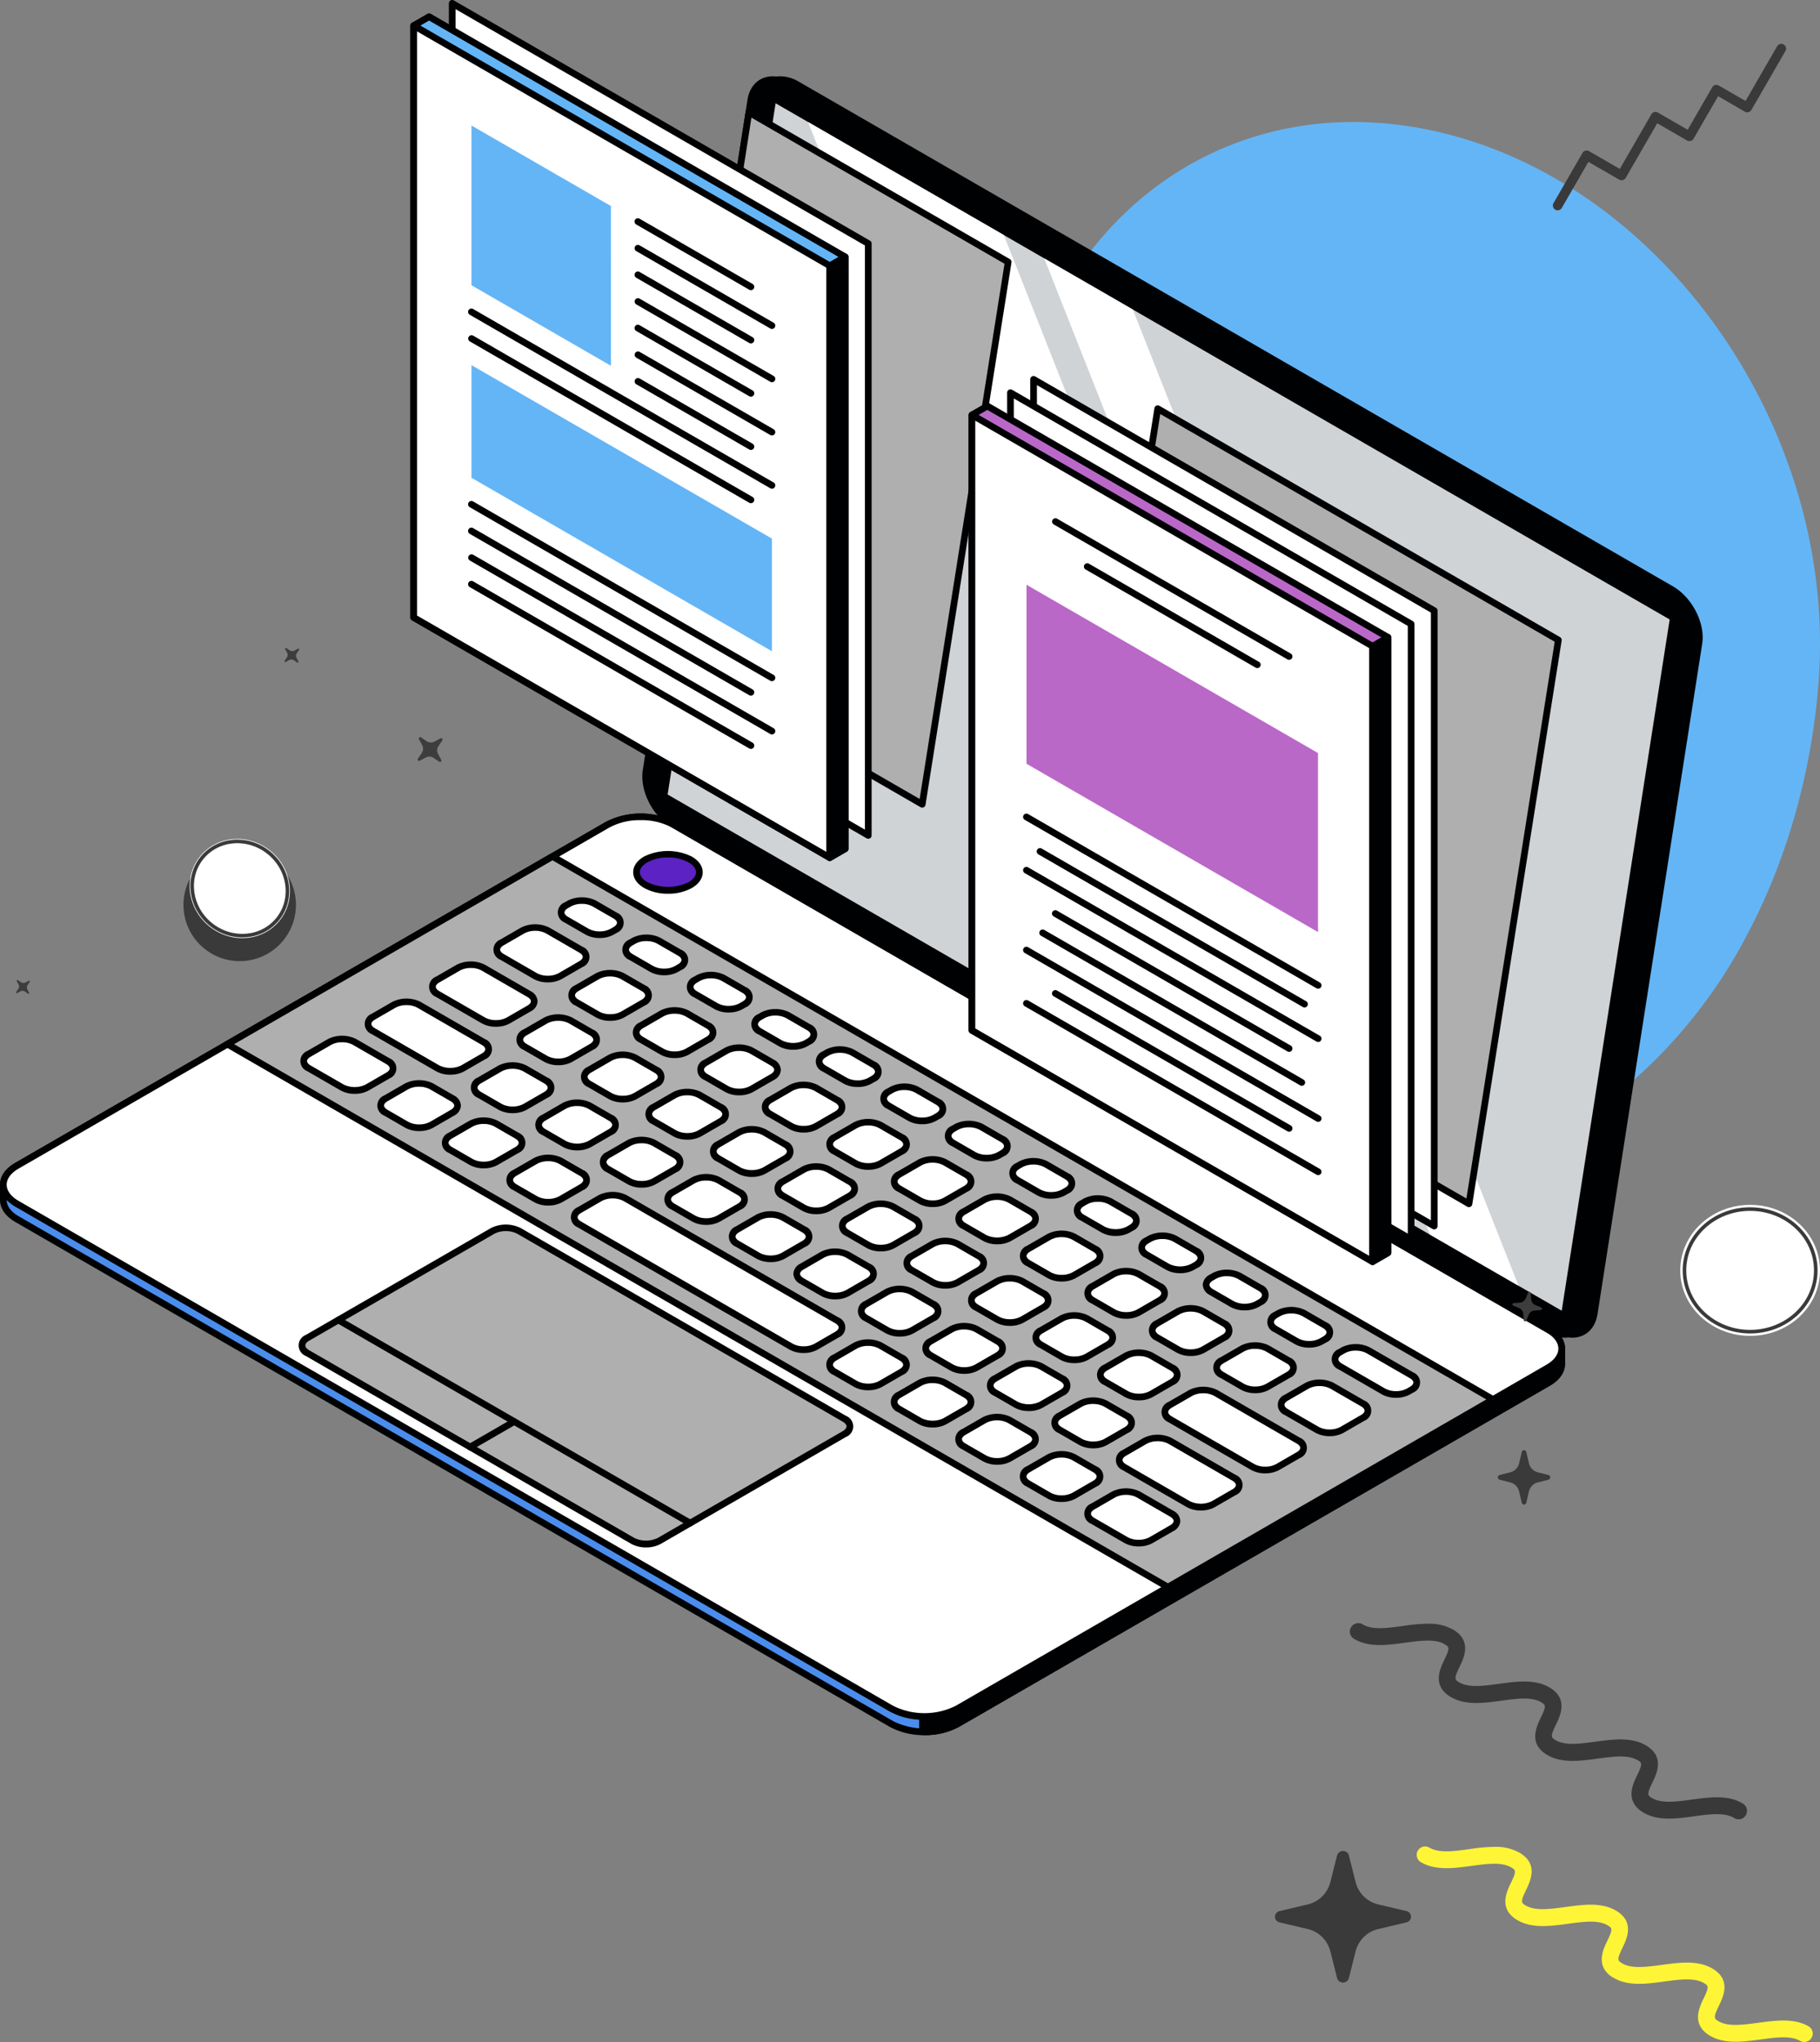 <svg xmlns="http://www.w3.org/2000/svg" width="507.828" height="569.782" viewBox="0 0 507.828 569.782">
  <rect x="0" y="0" width="507.828" height="569.782" fill="#808080" stroke="none"/>
  <g id="Grupo_139343" data-name="Grupo 139343" transform="translate(-177.172 -2543.991)">
    <path id="Trazado_115208" data-name="Trazado 115208" d="M3356.448,620.469a155.665,155.665,0,0,1-25.112-63.259c-8.9-56.618,16.205-105.614,58.694-123.36,18.856-40.188,59.463-62.717,105.656-53.453,62.534,12.536,111.634,78.582,109.667,147.509-.353,12.393-3.033,44.711-20.231,77.1a141.164,141.164,0,0,1-46.022,51.8c-21.966,14.755-47.644,22.707-76.324,23.626-41.153,1.323-81.078-22.866-106.335-59.956Zm22.572-141.054c-.056,1.047-.091,2.074-.122,3.093.033-1.039.068-2.067.122-3.093Z" transform="translate(-2920.41 2199.708)" fill="#64b5f6"/>
    <path id="Trazado_134232" data-name="Trazado 134232" d="M3750.467,349.689l-6.851,11.859-8.309-4.8a1.336,1.336,0,0,0-1.826.489l-8.8,15.24-8.587-4.958a1.337,1.337,0,0,0-1.827.489l-8.069,13.98a1.337,1.337,0,1,0,2.315,1.337l7.4-12.822,8.587,4.958a1.336,1.336,0,0,0,1.826-.489l8.8-15.239,8.309,4.8a1.337,1.337,0,0,0,1.826-.489l6.851-11.859,7.469,4.311a1.337,1.337,0,0,0,1.827-.489l9.466-16.4a1.337,1.337,0,1,0-2.315-1.337l-8.8,15.24-7.469-4.311A1.338,1.338,0,0,0,3750.467,349.689Z" transform="translate(-3095.54 2218.653)" fill="#3a3a3a"/>
    <g id="Grupo_139341" data-name="Grupo 139341" transform="translate(-1483.067 2307.987)">
      <g id="Grupo_139327" data-name="Grupo 139327" transform="translate(1660.239 257.291)">
        <g id="Grupo_139323" data-name="Grupo 139323" transform="translate(0 205.701)">
          <g id="Grupo_139316" data-name="Grupo 139316">
            <path id="Trazado_134184" data-name="Trazado 134184" d="M2097.305,934.288h-.012c-.032-1.906-1.3-3.806-3.824-5.265L1849.548,788.192c-5.105-2.948-13.374-2.952-18.47-.01L1666.3,883.317c-2.52,1.455-3.782,3.355-3.8,5.265h-.011v4.334h0v.034h.006c.019,1.92,1.293,3.835,3.829,5.3l243.924,140.83c5.106,2.948,13.373,2.953,18.47.01l164.776-95.134c2.519-1.455,3.78-3.355,3.806-5.265h.009Z" transform="translate(-1661.554 -785.048)" fill="#4b8dec"/>
            <path id="Trazado_134185" data-name="Trazado 134185" d="M1918.179,1040.909a19.749,19.749,0,0,1-9.716-2.338l-243.923-140.83c-2.7-1.559-4.22-3.679-4.292-5.98a.823.823,0,0,1-.009-.125v-4.3a1.115,1.115,0,0,1,.012-.154c.06-2.307,1.572-4.429,4.269-5.985L1829.3,786.062a21.33,21.33,0,0,1,19.4.01L2092.619,926.9c2.663,1.541,4.178,3.628,4.285,5.895a.934.934,0,0,1,.017.177v4.4a.961.961,0,0,1-.013.16c-.092,2.278-1.6,4.372-4.268,5.911l-164.776,95.134A19.677,19.677,0,0,1,1918.179,1040.909ZM1662.1,891.53a.912.912,0,0,1,.006.1c.017,1.661,1.211,3.261,3.364,4.5l243.923,140.83a19.5,19.5,0,0,0,17.539.009l164.776-95.134c2.132-1.231,3.318-2.819,3.341-4.471a.97.97,0,0,1,.01-.123v-4.118a1.008,1.008,0,0,1-.012-.133c-.028-1.65-1.222-3.239-3.358-4.475L1847.767,787.683a19.5,19.5,0,0,0-17.539-.01l-164.777,95.135c-2.133,1.231-3.32,2.819-3.339,4.47a1.017,1.017,0,0,1-.011.132Z" transform="translate(-1660.239 -783.733)" fill="#000102"/>
          </g>
          <g id="Grupo_139317" data-name="Grupo 139317" transform="translate(256.468 42.285)">
            <path id="Trazado_134186" data-name="Trazado 134186" d="M2459.69,994.038c-.032-1.906-1.3-3.806-3.824-5.265L2281.351,888.014v213a19.029,19.029,0,0,0,9.76-2.172l164.777-95.134c2.519-1.455,3.78-3.355,3.806-5.265h.01v-4.4Z" transform="translate(-2280.42 -887.083)" fill="#000102"/>
            <path id="Trazado_134187" data-name="Trazado 134187" d="M2280.613,1100.635l-.6-.007a.931.931,0,0,1-.908-.931v-213a.931.931,0,0,1,1.4-.806l174.515,100.758c2.663,1.54,4.178,3.628,4.285,5.893a.938.938,0,0,1,.017.178v4.4a.961.961,0,0,1-.013.16c-.092,2.278-1.6,4.372-4.268,5.911L2290.26,1098.33A19.591,19.591,0,0,1,2280.613,1100.635Zm.353-212.324v210.46a17.533,17.533,0,0,0,8.363-2.052l164.776-95.135c2.132-1.231,3.318-2.819,3.34-4.471a1.017,1.017,0,0,1,.01-.123v-4.118a.967.967,0,0,1-.012-.133c-.028-1.65-1.222-3.239-3.358-4.475Z" transform="translate(-2279.104 -885.767)" fill="#000102"/>
          </g>
          <g id="Grupo_139318" data-name="Grupo 139318">
            <path id="Trazado_134188" data-name="Trazado 134188" d="M1928.712,1034.823c-5.1,2.938-13.363,2.933-18.47-.014l-243.924-140.83c-5.105-2.948-5.116-7.719-.019-10.662l164.777-95.134c5.1-2.943,13.365-2.938,18.47.01l243.921,140.831c5.106,2.948,5.117,7.724.021,10.662Z" transform="translate(-1661.553 -785.048)" fill="#fff"/>
            <path id="Trazado_134189" data-name="Trazado 134189" d="M1918.184,1036.639a19.751,19.751,0,0,1-9.721-2.339L1664.539,893.47c-2.773-1.6-4.3-3.784-4.3-6.148s1.52-4.532,4.281-6.126L1829.3,786.062a21.33,21.33,0,0,1,19.4.01L2092.619,926.9c2.775,1.6,4.3,3.787,4.3,6.152s-1.521,4.531-4.281,6.122l-164.776,95.14A19.7,19.7,0,0,1,1918.184,1036.639Zm-79.2-251.044a17.808,17.808,0,0,0-8.754,2.079l-164.777,95.135c-2.161,1.247-3.35,2.851-3.35,4.514s1.2,3.281,3.37,4.536l243.923,140.83a19.509,19.509,0,0,0,17.539.015l164.776-95.14c2.16-1.246,3.35-2.847,3.35-4.511s-1.2-3.282-3.371-4.538L1847.767,787.683A17.875,17.875,0,0,0,1838.982,785.595Z" transform="translate(-1660.239 -783.733)" fill="#000102"/>
          </g>
          <g id="Grupo_139319" data-name="Grupo 139319" transform="translate(62.533 11.066)">
            <path id="Trazado_134190" data-name="Trazado 134190" d="M2075.793,1016.557l-262.414-151.5,90.707-52.372L2166.5,964.189Z" transform="translate(-1812.448 -811.752)" fill="#afafaf"/>
            <path id="Trazado_134191" data-name="Trazado 134191" d="M2074.477,1016.171a.93.93,0,0,1-.466-.124L1811.6,864.545a.931.931,0,0,1,0-1.612l90.706-52.372a.928.928,0,0,1,.931,0l262.415,151.507a.93.93,0,0,1,0,1.612l-90.708,52.367A.927.927,0,0,1,2074.477,1016.171ZM1813.925,863.739l260.552,150.426,88.846-51.292L1902.771,812.442Z" transform="translate(-1811.133 -810.436)" fill="#000102"/>
          </g>
          <g id="Grupo_139320" data-name="Grupo 139320" transform="translate(83.813 23.387)">
            <path id="Trazado_134192" data-name="Trazado 134192" d="M1882.427,894.516a7.67,7.67,0,0,1-6.959,0l-9.292-5.362c-1.922-1.11-1.929-2.909-.007-4.014l5.792-3.346a7.685,7.685,0,0,1,6.958,0l9.291,5.362c1.923,1.111,1.928,2.909.008,4.019Zm23.79,7.05c1.92-1.106,1.915-2.909-.008-4.019L1900.4,894.2a7.689,7.689,0,0,0-6.96,0l-5.79,3.345c-1.924,1.106-1.917,2.9.008,4.014l5.806,3.355a7.686,7.686,0,0,0,6.96.005Zm26.078-5c1.917-1.111,1.915-2.909-.008-4.019l-5.806-3.35a7.688,7.688,0,0,0-6.96-.005l-5.79,3.341c-1.921,1.11-1.916,2.909.008,4.019l5.8,3.355a7.7,7.7,0,0,0,6.96,0Zm18,10.39c1.918-1.106,1.916-2.9-.008-4.019l-5.806-3.35a7.7,7.7,0,0,0-6.961,0l-5.79,3.345c-1.92,1.105-1.916,2.9.009,4.014l5.806,3.355a7.7,7.7,0,0,0,6.96,0Zm18,10.39c1.917-1.105,1.916-2.9-.007-4.014l-5.806-3.355a7.7,7.7,0,0,0-6.961-.005l-5.791,3.346c-1.919,1.11-1.915,2.909.008,4.019l5.807,3.35a7.688,7.688,0,0,0,6.96,0Zm18,10.395c1.918-1.105,1.916-2.909-.007-4.019l-5.806-3.35a7.673,7.673,0,0,0-6.96,0l-5.791,3.341c-1.92,1.11-1.915,2.909.009,4.019l5.806,3.351a7.672,7.672,0,0,0,6.96,0Zm18,10.39c1.918-1.106,1.915-2.909-.007-4.014l-5.807-3.355a7.687,7.687,0,0,0-6.96,0l-5.79,3.345c-1.921,1.105-1.916,2.9.009,4.014l5.806,3.355a7.684,7.684,0,0,0,6.958,0Zm18,10.39c1.919-1.105,1.916-2.9-.007-4.014l-5.806-3.35a7.692,7.692,0,0,0-6.961-.009l-5.79,3.346c-1.92,1.105-1.917,2.909.008,4.019l5.806,3.35a7.685,7.685,0,0,0,6.958,0Zm18,10.395c1.918-1.11,1.917-2.909-.007-4.019l-5.806-3.35a7.691,7.691,0,0,0-6.961,0l-5.79,3.346c-1.92,1.105-1.916,2.9.007,4.014l5.806,3.351a7.674,7.674,0,0,0,6.961,0Zm18,10.39c1.919-1.106,1.918-2.9-.007-4.014l-5.806-3.355a7.7,7.7,0,0,0-6.959,0l-5.791,3.346c-1.92,1.105-1.917,2.9.007,4.014l5.807,3.355a7.7,7.7,0,0,0,6.958,0Zm18,10.395c1.919-1.11,1.917-2.909-.008-4.019l-5.806-3.355a7.688,7.688,0,0,0-6.958,0l-5.791,3.341c-1.92,1.11-1.917,2.9.007,4.019l5.807,3.35a7.687,7.687,0,0,0,6.959.005Zm18,10.39c1.917-1.111,1.915-2.909-.008-4.019l-5.806-3.351a7.69,7.69,0,0,0-6.96,0l-5.79,3.341c-1.92,1.11-1.917,2.909.007,4.019l5.806,3.355a7.7,7.7,0,0,0,6.958,0Zm30.038,17.342c1.918-1.105,1.916-2.909-.008-4.019l-17.847-10.3a7.7,7.7,0,0,0-6.958,0l-5.791,3.346c-1.92,1.105-1.917,2.9.007,4.019l17.847,10.3a7.685,7.685,0,0,0,6.958,0Zm-209.441-121.6c1.92-1.106,1.916-2.9-.008-4.014l-18-10.4a7.7,7.7,0,0,0-6.958,0l-5.793,3.345c-1.922,1.11-1.914,2.909.009,4.019l18,10.39a7.684,7.684,0,0,0,6.958.005ZM1959.5,870.8c1.918-1.106,1.915-2.9-.007-4.019l-5.807-3.35a7.706,7.706,0,0,0-6.961-.005l-5.789,3.346c-1.923,1.11-1.916,2.9.009,4.019l5.806,3.351a7.687,7.687,0,0,0,6.959.005Zm18,10.395c1.919-1.11,1.916-2.909-.007-4.019l-5.807-3.356a7.718,7.718,0,0,0-6.96,0l-5.79,3.345c-1.923,1.111-1.916,2.909.008,4.019l5.806,3.35a7.688,7.688,0,0,0,6.96.005Zm18,10.39c1.92-1.106,1.916-2.909-.007-4.019l-5.806-3.35a7.7,7.7,0,0,0-6.96-.005l-5.789,3.345c-1.923,1.111-1.916,2.9.007,4.014l5.806,3.355a7.673,7.673,0,0,0,6.96,0Zm18,10.39c1.919-1.105,1.915-2.9-.007-4.015l-5.807-3.355a7.7,7.7,0,0,0-6.959-.005l-5.79,3.346c-1.922,1.11-1.916,2.9.007,4.014l5.807,3.355a7.688,7.688,0,0,0,6.959.005Zm18,10.39c1.917-1.105,1.916-2.9-.007-4.014l-5.807-3.35a7.672,7.672,0,0,0-6.96-.005l-5.79,3.341c-1.922,1.111-1.917,2.909.007,4.019l5.807,3.35a7.688,7.688,0,0,0,6.96.005Zm18,10.395c1.919-1.105,1.917-2.909-.007-4.019l-5.807-3.35a7.684,7.684,0,0,0-6.958-.005l-5.79,3.345c-1.924,1.106-1.916,2.9.007,4.014l5.806,3.35a7.674,7.674,0,0,0,6.96.01Zm18,10.39c1.92-1.105,1.917-2.9-.007-4.015l-5.806-3.355a7.7,7.7,0,0,0-6.96-.005l-5.789,3.345c-1.922,1.111-1.918,2.909.007,4.015l5.806,3.355a7.689,7.689,0,0,0,6.96,0Zm18,10.395c1.919-1.11,1.917-2.909-.007-4.019l-5.806-3.351a7.671,7.671,0,0,0-6.96,0l-5.79,3.34c-1.922,1.111-1.916,2.909.007,4.019l5.806,3.35a7.674,7.674,0,0,0,6.96.005Zm18,10.39c1.919-1.11,1.917-2.909-.007-4.019l-5.806-3.35a7.7,7.7,0,0,0-6.96-.005l-5.79,3.345c-1.923,1.106-1.916,2.9.007,4.014l5.807,3.355a7.7,7.7,0,0,0,6.96.005Zm18,10.39c1.919-1.105,1.916-2.9-.008-4.015l-5.807-3.355a7.7,7.7,0,0,0-6.959-.005l-5.79,3.346c-1.923,1.11-1.917,2.9.007,4.019l5.807,3.35a7.685,7.685,0,0,0,6.958,0Zm17.973,10.38c1.92-1.11,1.919-2.909-.006-4.02l-5.807-3.355a7.687,7.687,0,0,0-6.959,0l-5.79,3.341c-1.923,1.11-1.916,2.909.007,4.019l5.807,3.35a7.686,7.686,0,0,0,6.959,0ZM1951.63,850.542c1.921-1.11,1.916-2.909-.009-4.019l-5.806-3.355a7.7,7.7,0,0,0-6.958,0l-.863.495c-1.921,1.11-1.916,2.909.008,4.019l5.806,3.355a7.719,7.719,0,0,0,6.96,0Zm18,10.39c1.922-1.11,1.916-2.909-.007-4.019l-5.807-3.351a7.686,7.686,0,0,0-6.959,0l-.863.5c-1.92,1.11-1.916,2.9.007,4.019l5.806,3.35a7.687,7.687,0,0,0,6.96,0Zm18,10.39c1.92-1.106,1.915-2.9-.008-4.019l-5.807-3.35a7.7,7.7,0,0,0-6.96,0l-.863.5c-1.919,1.11-1.915,2.909.007,4.019l5.807,3.35a7.688,7.688,0,0,0,6.96.005Zm18,10.395c1.92-1.11,1.915-2.909-.009-4.019l-5.806-3.35a7.688,7.688,0,0,0-6.96-.005l-.864.495c-1.919,1.11-1.915,2.909.008,4.019l5.806,3.355a7.692,7.692,0,0,0,6.961,0Zm18,10.39c1.921-1.11,1.916-2.9-.008-4.019l-5.8-3.35a7.687,7.687,0,0,0-6.96,0l-.863.5c-1.921,1.11-1.916,2.9.007,4.015l5.806,3.355a7.686,7.686,0,0,0,6.96,0Zm18,10.395c1.922-1.11,1.916-2.909-.008-4.019l-5.806-3.355a7.7,7.7,0,0,0-6.96,0l-.863.5c-1.92,1.11-1.916,2.909.009,4.019l5.8,3.35a7.688,7.688,0,0,0,6.96.005Zm18,10.39c1.921-1.11,1.916-2.909-.008-4.019l-5.805-3.35a7.69,7.69,0,0,0-6.961-.01l-.863.5c-1.92,1.11-1.917,2.909.008,4.019l5.806,3.351a7.674,7.674,0,0,0,6.96,0Zm18,10.39c1.92-1.105,1.915-2.9-.007-4.019l-5.807-3.35a7.7,7.7,0,0,0-6.96,0l-.863.5c-1.92,1.105-1.916,2.909.007,4.014l5.807,3.355a7.687,7.687,0,0,0,6.96,0Zm18,10.39c1.922-1.106,1.917-2.9-.007-4.014l-5.807-3.355a7.7,7.7,0,0,0-6.959,0l-.863.5c-1.92,1.11-1.915,2.909.008,4.019l5.807,3.35a7.685,7.685,0,0,0,6.958,0Zm18,10.395c1.921-1.11,1.916-2.909-.008-4.019l-5.806-3.35a7.673,7.673,0,0,0-6.96-.005l-.862.5c-1.921,1.106-1.917,2.9.008,4.014l5.806,3.355a7.7,7.7,0,0,0,6.959.005Zm17.973,10.375c1.921-1.105,1.917-2.909-.007-4.014l-5.806-3.355a7.687,7.687,0,0,0-6.96,0l-.863.5c-1.921,1.106-1.917,2.909.007,4.019l5.807,3.35a7.7,7.7,0,0,0,6.959,0Zm18,10.39c1.919-1.105,1.915-2.9-.008-4.014l-5.806-3.35a7.689,7.689,0,0,0-6.96-.01l-.863.5c-1.92,1.11-1.916,2.909.008,4.019l5.806,3.35a7.673,7.673,0,0,0,6.96.005Zm24.257,14.007c1.922-1.111,1.918-2.9-.006-4.019l-12.092-6.977a7.687,7.687,0,0,0-6.96-.005l-.863.495c-1.921,1.11-1.914,2.909.009,4.019l12.091,6.982a7.686,7.686,0,0,0,6.958,0Zm-13.616,7.859c1.917-1.105,1.917-2.9-.006-4.014l-8.583-4.955a7.7,7.7,0,0,0-6.958,0l-5.792,3.341c-1.924,1.115-1.916,2.909.007,4.019l8.581,4.955a7.689,7.689,0,0,0,6.96.005ZM1942.086,860.073c1.919-1.105,1.917-2.909-.007-4.019l-9.291-5.363a7.687,7.687,0,0,0-6.959,0l-5.792,3.345c-1.921,1.106-1.915,2.9.009,4.014l9.291,5.367a7.685,7.685,0,0,0,6.958,0Zm2.939,23.108c1.919-1.106,1.915-2.9-.01-4.014l-5.806-3.355a7.684,7.684,0,0,0-6.957-.005l-5.793,3.346c-1.92,1.105-1.916,2.909.007,4.015l5.806,3.355a7.687,7.687,0,0,0,6.96,0Zm18,10.39c1.919-1.106,1.916-2.9-.009-4.015l-5.806-3.35a7.687,7.687,0,0,0-6.958-.01l-5.793,3.345c-1.918,1.11-1.916,2.909.008,4.019l5.807,3.35a7.673,7.673,0,0,0,6.96.005Zm18,10.395c1.918-1.106,1.915-2.909-.009-4.015l-5.806-3.355a7.682,7.682,0,0,0-6.957-.005l-5.793,3.345c-1.92,1.106-1.916,2.9.007,4.014l5.806,3.355a7.686,7.686,0,0,0,6.96,0Zm18,10.39c1.917-1.106,1.914-2.9-.01-4.014l-5.807-3.355a7.7,7.7,0,0,0-6.956-.005l-5.793,3.346c-1.921,1.11-1.918,2.909.007,4.019l5.806,3.351a7.685,7.685,0,0,0,6.958,0Zm18,10.395c1.917-1.11,1.912-2.909-.011-4.019l-5.806-3.351a7.685,7.685,0,0,0-6.958,0l-5.793,3.341c-1.92,1.11-1.916,2.909.007,4.019l5.806,3.35a7.688,7.688,0,0,0,6.96.01Zm18,10.39c1.919-1.111,1.915-2.9-.01-4.019l-5.806-3.35a7.686,7.686,0,0,0-6.959-.005l-5.792,3.341c-1.919,1.11-1.915,2.909.007,4.019l5.807,3.355a7.706,7.706,0,0,0,6.961.005Zm18,10.39c1.917-1.106,1.914-2.9-.011-4.014l-5.806-3.355a7.7,7.7,0,0,0-6.957-.005l-5.793,3.346c-1.92,1.11-1.915,2.9.007,4.019l5.807,3.35a7.689,7.689,0,0,0,6.96.005Zm18,10.395c1.919-1.11,1.914-2.909-.01-4.019l-5.807-3.351a7.682,7.682,0,0,0-6.956,0l-5.792,3.341c-1.921,1.111-1.916,2.909.007,4.019l5.806,3.35a7.7,7.7,0,0,0,6.96.01Zm18,10.39c1.917-1.111,1.914-2.9-.01-4.019l-5.807-3.35a7.683,7.683,0,0,0-6.957,0l-5.793,3.345c-1.92,1.106-1.916,2.9.007,4.014l5.806,3.356a7.7,7.7,0,0,0,6.96,0Zm18,10.39c1.917-1.106,1.914-2.9-.01-4.014l-5.806-3.355a7.718,7.718,0,0,0-6.959-.005l-5.792,3.346c-1.92,1.11-1.916,2.909.009,4.019l5.8,3.351a7.7,7.7,0,0,0,6.962,0Zm35.264,20.363c1.919-1.11,1.912-2.909-.01-4.019L2119.2,979.731a7.7,7.7,0,0,0-6.959-.01l-5.792,3.345c-1.92,1.111-1.915,2.909.009,4.019l23.071,13.319a7.692,7.692,0,0,0,6.961.009ZM1927.613,872.451c1.921-1.106,1.916-2.909-.009-4.019l-12.773-7.375a7.687,7.687,0,0,0-6.958,0l-5.79,3.341c-1.923,1.11-1.916,2.9.007,4.019l12.774,7.375a7.687,7.687,0,0,0,6.959,0Zm-3.4,39.5c1.92-1.106,1.917-2.9-.007-4.014l-5.806-3.355a7.705,7.705,0,0,0-6.961,0l-5.789,3.346c-1.922,1.11-1.916,2.909.007,4.019l5.807,3.35a7.683,7.683,0,0,0,6.959.005Zm18,10.395c1.922-1.11,1.916-2.909-.007-4.019l-5.806-3.355a7.687,7.687,0,0,0-6.958,0l-5.79,3.341c-1.922,1.11-1.917,2.909.007,4.02l5.806,3.35a7.673,7.673,0,0,0,6.96,0Zm142.692,89.069c-1.919,1.106-1.915,2.9.009,4.019l9.289,5.362a7.707,7.707,0,0,0,6.962,0l5.789-3.345c1.92-1.106,1.914-2.909-.01-4.019l-9.289-5.362a7.7,7.7,0,0,0-6.96,0Zm-18-10.395c-1.921,1.111-1.916,2.909.009,4.019l5.8,3.355a7.7,7.7,0,0,0,6.959,0l5.791-3.345c1.92-1.11,1.916-2.909-.009-4.019l-5.8-3.351a7.69,7.69,0,0,0-6.961,0Zm-18-10.39c-1.921,1.11-1.916,2.909.007,4.019l5.806,3.35a7.691,7.691,0,0,0,6.961,0l5.79-3.341c1.92-1.11,1.915-2.909-.009-4.019l-5.807-3.355a7.685,7.685,0,0,0-6.958,0Zm-36-20.78c-1.92,1.106-1.915,2.9.007,4.014l5.807,3.35a7.688,7.688,0,0,0,6.96.01l5.789-3.346c1.922-1.11,1.916-2.909-.008-4.019l-5.806-3.351a7.685,7.685,0,0,0-6.958,0Zm18,10.39c-1.921,1.106-1.916,2.9.007,4.015l5.806,3.355a7.7,7.7,0,0,0,6.96,0l5.791-3.346c1.92-1.11,1.915-2.909-.009-4.014l-5.807-3.355a7.687,7.687,0,0,0-6.96,0Zm-17.436-16.756c1.921-1.105,1.918-2.9-.007-4.014l-59.066-34.1a7.689,7.689,0,0,0-6.96,0l-5.79,3.341c-1.922,1.115-1.916,2.909.007,4.019l59.069,34.1a7.686,7.686,0,0,0,6.958.005Z" transform="translate(-1863.799 -841.437)" fill="#fff"/>
            <path id="Trazado_134193" data-name="Trazado 134193" d="M2096.373,1021.3h0a8.038,8.038,0,0,1-3.951-.959l-9.289-5.362a3.033,3.033,0,0,1-.008-5.633l5.789-3.344a8.871,8.871,0,0,1,7.891,0l9.289,5.362a3.372,3.372,0,0,1,1.912,2.823,3.314,3.314,0,0,1-1.9,2.81l-5.788,3.344A8.033,8.033,0,0,1,2096.373,1021.3Zm-3.52-14.39a6.225,6.225,0,0,0-3.01.705l-5.79,3.344c-.616.355-.97.791-.972,1.2s.357.851.982,1.213l9.288,5.361a6.264,6.264,0,0,0,3.02.709h0a6.231,6.231,0,0,0,3.012-.705l5.788-3.344c.616-.355.97-.792.97-1.2s-.358-.851-.98-1.211l-9.289-5.362A6.247,6.247,0,0,0,2092.853,1006.906Zm20.884,4.362a8.013,8.013,0,0,1-3.945-.958l-17.847-10.3a3.033,3.033,0,0,1-.006-5.632l5.79-3.344a8.873,8.873,0,0,1,7.89,0l17.847,10.3a3.032,3.032,0,0,1,.006,5.631l-5.79,3.341A8,8,0,0,1,2113.737,1011.268Zm-12.07-19.329a6.222,6.222,0,0,0-3.008.7l-5.791,3.346c-.618.355-.973.792-.973,1.2s.357.85.981,1.212l17.846,10.3a7.07,7.07,0,0,0,6.028,0l5.792-3.34c.618-.356.971-.793.971-1.2s-.356-.85-.979-1.208l-17.847-10.3A6.248,6.248,0,0,0,2101.667,991.939Zm-26.778,16.955h0a8.042,8.042,0,0,1-3.951-.959l-5.8-3.355a3.032,3.032,0,0,1-.009-5.631l5.789-3.34a8.859,8.859,0,0,1,7.892,0l5.8,3.35a3.032,3.032,0,0,1,.009,5.632l-5.791,3.346A8.024,8.024,0,0,1,2074.89,1008.894Zm-.039-12.379a6.2,6.2,0,0,0-3.006.705l-5.789,3.341c-.618.358-.973.8-.972,1.2s.358.847.981,1.207l5.8,3.355a6.265,6.265,0,0,0,3.021.709h0a6.223,6.223,0,0,0,3.01-.705l5.789-3.344c.618-.358.972-.8.972-1.2s-.358-.847-.981-1.207l-5.8-3.35A6.256,6.256,0,0,0,2074.851,996.515Zm56.851,4.388h0a8,8,0,0,1-3.955-.964l-23.069-13.317a3.032,3.032,0,0,1-.009-5.631l5.792-3.345a8.886,8.886,0,0,1,7.89.01l23.071,13.318a3.034,3.034,0,0,1,.011,5.632l-5.792,3.345A8.02,8.02,0,0,1,2131.7,1000.9Zm-17.313-22.347a6.2,6.2,0,0,0-3,.7L2105.6,982.6c-.617.358-.972.8-.972,1.2s.357.847.981,1.207l23.071,13.318a6.219,6.219,0,0,0,3.023.713h0a6.23,6.23,0,0,0,3.007-.7l5.79-3.344c.616-.356.971-.794.969-1.2s-.356-.847-.979-1.207l-23.071-13.319A6.259,6.259,0,0,0,2114.389,978.555ZM2056.895,998.5h0a8.031,8.031,0,0,1-3.955-.96l-5.806-3.351a3.032,3.032,0,0,1-.007-5.631l5.79-3.341a8.871,8.871,0,0,1,7.89,0l5.807,3.355a3.032,3.032,0,0,1,.008,5.631l-5.79,3.341A7.991,7.991,0,0,1,2056.895,998.5Zm-.035-12.378a6.218,6.218,0,0,0-3.013.708l-5.79,3.341c-.618.358-.974.8-.974,1.2s.358.847.981,1.207l5.806,3.35a6.262,6.262,0,0,0,3.024.71h0a6.2,6.2,0,0,0,3.005-.705l5.79-3.341c.617-.357.972-.795.972-1.2s-.357-.848-.98-1.207l-5.807-3.355A6.229,6.229,0,0,0,2056.86,986.122Zm26.844,7.8a8.026,8.026,0,0,1-3.951-.959l-5.806-3.355a3.032,3.032,0,0,1-.007-5.631l5.79-3.341a8.868,8.868,0,0,1,7.891,0l5.805,3.35a3.033,3.033,0,0,1,.01,5.631l-5.793,3.346A8.014,8.014,0,0,1,2083.7,993.927Zm-.038-12.379a6.192,6.192,0,0,0-3,.705l-5.792,3.341c-.618.357-.973.795-.972,1.2s.357.847.98,1.206l5.806,3.355a7.091,7.091,0,0,0,6.029.005l5.792-3.345c.617-.358.971-.8.97-1.2s-.357-.847-.979-1.206l-5.806-3.35A6.256,6.256,0,0,0,2083.666,981.548Zm65.992,8.986h0a8.022,8.022,0,0,1-3.953-.96l-8.582-4.955a3.031,3.031,0,0,1-.009-5.63l5.792-3.342a8.868,8.868,0,0,1,7.888,0l8.583,4.955a3.029,3.029,0,0,1,.006,5.627l-5.789,3.346A8,8,0,0,1,2149.658,990.534Zm-2.813-13.979a6.214,6.214,0,0,0-3.007.7l-5.792,3.341c-.618.358-.974.8-.974,1.2s.358.845.981,1.2l8.582,4.955a6.249,6.249,0,0,0,3.022.71h0a6.212,6.212,0,0,0,3.006-.7l5.789-3.346c.618-.356.972-.793.972-1.2s-.357-.846-.978-1.2l-8.583-4.955A6.247,6.247,0,0,0,2146.844,976.555Zm-107.952,11.554a8.021,8.021,0,0,1-3.951-.959l-5.806-3.355a3.029,3.029,0,0,1-.006-5.628l5.788-3.344a8.857,8.857,0,0,1,7.89.005l5.807,3.355a3.028,3.028,0,0,1,.009,5.627l-5.791,3.345A8.021,8.021,0,0,1,2038.892,988.109Zm-.039-12.379a6.2,6.2,0,0,0-3.006.705l-5.789,3.345c-.618.356-.972.792-.972,1.2s.356.848.979,1.207l5.806,3.355a7.084,7.084,0,0,0,6.03,0l5.79-3.344c.618-.357.972-.795.972-1.2s-.357-.845-.979-1.2l-5.808-3.356A6.249,6.249,0,0,0,2038.853,975.73Zm26.857,7.8a8.031,8.031,0,0,1-3.955-.96l-5.807-3.35a3.033,3.033,0,0,1-.007-5.631l5.792-3.341a8.864,8.864,0,0,1,7.889,0l5.806,3.355a3.033,3.033,0,0,1,.009,5.632l-5.792,3.341A7.977,7.977,0,0,1,2065.709,983.533Zm-.035-12.378a6.2,6.2,0,0,0-3.011.708l-5.793,3.341c-.617.357-.972.794-.972,1.2s.357.848.981,1.21l5.806,3.349a7.078,7.078,0,0,0,6.027,0l5.791-3.341c.618-.358.972-.8.972-1.2s-.357-.848-.98-1.206l-5.806-3.355A6.228,6.228,0,0,0,2065.674,971.155Zm30.762,9.387h0a8.035,8.035,0,0,1-3.956-.96l-5.8-3.351a3.032,3.032,0,0,1-.008-5.631l5.792-3.346a8.894,8.894,0,0,1,7.889,0l5.807,3.356a3.029,3.029,0,0,1,.01,5.626l-5.792,3.345A7.991,7.991,0,0,1,2096.437,980.542Zm-.042-12.377a6.227,6.227,0,0,0-3,.7l-5.791,3.346c-.618.358-.972.8-.972,1.2s.358.846.981,1.206l5.8,3.35a6.26,6.26,0,0,0,3.025.71h0a6.21,6.21,0,0,0,3.006-.7l5.792-3.346c.617-.355.97-.792.97-1.2s-.357-.847-.979-1.207l-5.806-3.355A6.274,6.274,0,0,0,2096.395,968.165Zm71.807,11.664h0a8.035,8.035,0,0,1-3.955-.96l-12.09-6.982a3.032,3.032,0,0,1-.009-5.631l.865-.5a8.86,8.86,0,0,1,7.888.006l12.092,6.977a3.031,3.031,0,0,1,.007,5.631l-.862.5A7.989,7.989,0,0,1,2168.2,979.829Zm-11.254-13.161a6.213,6.213,0,0,0-3.006.705l-.865.5c-.615.355-.97.793-.97,1.2s.358.848.98,1.208l12.091,6.982a6.257,6.257,0,0,0,3.024.71h0a6.2,6.2,0,0,0,3-.705l.862-.5c.62-.358.976-.794.976-1.2s-.358-.847-.982-1.208l-12.091-6.977A6.251,6.251,0,0,0,2156.947,966.668Zm-28.064,11.871h0a8.024,8.024,0,0,1-3.954-.96l-5.807-3.35a3.032,3.032,0,0,1-.007-5.632l5.79-3.341a8.875,8.875,0,0,1,7.891,0l5.807,3.355a3.032,3.032,0,0,1,.006,5.632l-5.789,3.34A8,8,0,0,1,2128.883,978.539Zm-.034-12.378a6.218,6.218,0,0,0-3.013.708l-5.79,3.341c-.618.358-.973.8-.973,1.2s.358.847.98,1.208l5.807,3.35a6.249,6.249,0,0,0,3.023.71h0a6.2,6.2,0,0,0,3.006-.706l5.789-3.34c.618-.358.973-.8.973-1.2s-.358-.846-.98-1.2l-5.807-3.355A6.234,6.234,0,0,0,2128.849,966.161ZM2020.9,977.718h0a8,8,0,0,1-3.956-.964l-5.806-3.349a3.029,3.029,0,0,1-.006-5.628l5.789-3.344a8.853,8.853,0,0,1,7.889,0l5.806,3.351a3.031,3.031,0,0,1,.008,5.631l-5.789,3.346A8.019,8.019,0,0,1,2020.9,977.718Zm-.043-12.378a6.2,6.2,0,0,0-3,.705l-5.79,3.346c-.618.356-.972.792-.972,1.2s.356.847.979,1.207l5.807,3.35a6.225,6.225,0,0,0,3.024.713h0a6.226,6.226,0,0,0,3.006-.7l5.788-3.344c.618-.358.974-.8.974-1.2s-.358-.847-.982-1.207l-5.806-3.351A6.252,6.252,0,0,0,2020.854,965.34Zm26.853,7.8h0a8.034,8.034,0,0,1-3.951-.959l-5.807-3.355a3.03,3.03,0,0,1-.006-5.628l5.79-3.344a8.872,8.872,0,0,1,7.89,0l5.806,3.355a3.029,3.029,0,0,1,.006,5.627l-5.789,3.345A8.021,8.021,0,0,1,2047.707,973.142Zm-.037-12.378a6.214,6.214,0,0,0-3.006.7l-5.791,3.345c-.618.356-.972.792-.972,1.2s.356.846.979,1.206l5.807,3.355a6.248,6.248,0,0,0,3.02.709h0a6.223,6.223,0,0,0,3.009-.706l5.789-3.344c.618-.356.972-.793.972-1.2s-.356-.847-.979-1.206l-5.806-3.355A6.254,6.254,0,0,0,2047.67,960.764Zm30.764,9.387h0a8.036,8.036,0,0,1-3.951-.959l-5.806-3.355a3.029,3.029,0,0,1-.006-5.628l5.792-3.344a8.852,8.852,0,0,1,7.888.005l5.807,3.35a3.034,3.034,0,0,1,.011,5.632l-5.795,3.345A8.015,8.015,0,0,1,2078.434,970.151Zm-.037-12.379a6.19,6.19,0,0,0-3,.705l-5.794,3.345c-.618.356-.972.792-.972,1.2s.356.846.979,1.206l5.806,3.355a6.263,6.263,0,0,0,3.02.709h0a6.232,6.232,0,0,0,3.009-.7l5.792-3.345c.616-.356.969-.794.969-1.2s-.357-.849-.98-1.211l-5.806-3.349A6.25,6.25,0,0,0,2078.4,957.772Zm32.513,10.392h0a8.02,8.02,0,0,1-3.953-.96l-5.807-3.351a3.031,3.031,0,0,1-.008-5.631l5.79-3.346a8.88,8.88,0,0,1,7.89.005l5.807,3.355a3.029,3.029,0,0,1,.006,5.627l-5.789,3.346A8,8,0,0,1,2110.909,968.164Zm-.038-12.379a6.232,6.232,0,0,0-3.01.7l-5.789,3.346c-.618.358-.974.794-.974,1.2s.357.848.982,1.211l5.806,3.349a6.253,6.253,0,0,0,3.022.71h0a6.206,6.206,0,0,0,3-.705l5.79-3.345c.618-.356.972-.792.972-1.2s-.356-.846-.979-1.206l-5.807-3.355A6.251,6.251,0,0,0,2110.872,955.785ZM2002.9,967.325h0a8.021,8.021,0,0,1-3.953-.96l-59.069-34.1a3.031,3.031,0,0,1-.008-5.63l5.792-3.342a8.86,8.86,0,0,1,7.891,0l59.066,34.1a3.029,3.029,0,0,1,.006,5.628l-5.788,3.344A8,8,0,0,1,2002.9,967.325Zm-53.3-43.128a6.2,6.2,0,0,0-3,.705l-5.79,3.341c-.618.358-.974.8-.974,1.2s.358.845.981,1.2l59.069,34.1a6.248,6.248,0,0,0,3.022.71h0a6.212,6.212,0,0,0,3.006-.705l5.789-3.345c.618-.356.973-.792.973-1.2s-.357-.846-.981-1.206l-59.066-34.1A6.265,6.265,0,0,0,1949.594,924.2Zm194.346,41.628h0a8,8,0,0,1-3.952-.964l-5.8-3.349a3.032,3.032,0,0,1-.009-5.631l.862-.5a8.865,8.865,0,0,1,7.893.011l5.8,3.349a3.029,3.029,0,0,1,.007,5.627l-.861.5A8,8,0,0,1,2143.94,965.825Zm-4.967-9.534a6.226,6.226,0,0,0-3.006.7l-.861.5c-.619.358-.973.8-.973,1.2s.358.847.98,1.207l5.806,3.35a6.225,6.225,0,0,0,3.02.712h0a6.213,6.213,0,0,0,3.009-.707l.862-.5c.618-.356.972-.791.972-1.195s-.356-.847-.979-1.208L2142,957A6.221,6.221,0,0,0,2138.973,956.29Zm-109.266,6.459h0a8.024,8.024,0,0,1-3.953-.961l-5.8-3.35a3.029,3.029,0,0,1-.006-5.628l5.789-3.344a8.866,8.866,0,0,1,7.892,0l5.806,3.351a3.034,3.034,0,0,1,.009,5.631l-5.792,3.341A8,8,0,0,1,2029.707,962.75Zm-.039-12.377a6.191,6.191,0,0,0-3,.705l-5.792,3.346c-.618.356-.972.791-.972,1.2s.356.846.979,1.206l5.806,3.35a6.209,6.209,0,0,0,3.02.712h0a6.207,6.207,0,0,0,3.009-.707l5.79-3.34c.617-.358.972-.8.971-1.2s-.356-.847-.978-1.206l-5.806-3.35A6.262,6.262,0,0,0,2029.668,950.373Zm30.777,9.384h0a8.047,8.047,0,0,1-3.96-.96l-5.806-3.35a3.033,3.033,0,0,1-.007-5.631l5.792-3.341a8.859,8.859,0,0,1,7.887.005l5.807,3.351a3.033,3.033,0,0,1,.01,5.631l-5.794,3.346A7.992,7.992,0,0,1,2060.445,959.757Zm-.05-12.376a6.18,6.18,0,0,0-3,.705l-5.794,3.341c-.618.358-.973.8-.972,1.2s.356.847.979,1.207l5.806,3.35a6.258,6.258,0,0,0,3.029.71h0a6.223,6.223,0,0,0,3-.7l5.792-3.346c.616-.358.971-.794.971-1.2s-.358-.847-.98-1.208l-5.807-3.35A6.256,6.256,0,0,0,2060.4,947.381Zm32.512,10.391h0a8.032,8.032,0,0,1-3.95-.959l-5.807-3.355a3.029,3.029,0,0,1-.006-5.628l5.789-3.344a8.88,8.88,0,0,1,7.891,0l5.805,3.35a3.033,3.033,0,0,1,.009,5.632l-5.79,3.345A8.032,8.032,0,0,1,2092.907,957.773Zm-.035-12.378a6.234,6.234,0,0,0-3.01.7l-5.789,3.345c-.618.356-.973.792-.973,1.2s.358.848.981,1.207l5.807,3.355a6.261,6.261,0,0,0,3.019.709h0a6.232,6.232,0,0,0,3.011-.705l5.788-3.344c.618-.357.972-.8.972-1.2s-.358-.847-.979-1.206l-5.806-3.35A6.244,6.244,0,0,0,2092.873,945.395Zm33.069,10.036h0a8.031,8.031,0,0,1-3.95-.959l-5.807-3.35a3.37,3.37,0,0,1-1.91-2.823,3.312,3.312,0,0,1,1.9-2.81l.86-.5a8.86,8.86,0,0,1,7.892,0l5.806,3.355a3.029,3.029,0,0,1,.006,5.628l-.86.5A8.021,8.021,0,0,1,2125.942,955.431Zm-4.967-9.533a6.192,6.192,0,0,0-3,.706l-.862.5c-.619.357-.973.793-.973,1.2s.356.85.979,1.209l5.807,3.351a6.267,6.267,0,0,0,3.019.709h0a6.233,6.233,0,0,0,3.009-.7l.86-.5c.62-.356.974-.793.974-1.2s-.357-.846-.979-1.2L2124,946.608A6.256,6.256,0,0,0,2120.974,945.9Zm-109.262,6.46h0a8.027,8.027,0,0,1-3.955-.96l-5.806-3.35a3.374,3.374,0,0,1-1.911-2.822,3.313,3.313,0,0,1,1.9-2.811l5.788-3.344a8.862,8.862,0,0,1,7.893.011l5.8,3.349a3.029,3.029,0,0,1,.006,5.627l-5.79,3.346A7.978,7.978,0,0,1,2011.712,952.358Zm-.044-12.378a6.233,6.233,0,0,0-3.006.7l-5.789,3.346c-.618.356-.972.792-.972,1.2s.358.85.98,1.21l5.806,3.35a6.254,6.254,0,0,0,3.024.71h0a6.187,6.187,0,0,0,3-.705l5.793-3.346c.618-.356.972-.792.972-1.2s-.357-.848-.979-1.206l-5.806-3.35A6.223,6.223,0,0,0,2011.668,939.98Zm30.773,9.387h0a8.026,8.026,0,0,1-3.955-.961l-5.807-3.35a3.032,3.032,0,0,1-.007-5.631l5.793-3.346a8.876,8.876,0,0,1,7.888,0l5.806,3.355a3.029,3.029,0,0,1,.011,5.627l-5.793,3.345A7.985,7.985,0,0,1,2042.441,949.367Zm-.039-12.38a6.222,6.222,0,0,0-3.007.7l-5.792,3.346c-.617.358-.972.794-.972,1.2s.358.848.98,1.21l5.806,3.349a6.255,6.255,0,0,0,3.024.71h0a6.208,6.208,0,0,0,3-.705l5.792-3.346c.617-.355.97-.792.97-1.2s-.357-.847-.981-1.207l-5.806-3.355A6.247,6.247,0,0,0,2042.4,936.988Zm32.506,10.393h0a8.012,8.012,0,0,1-3.952-.961l-5.8-3.35a3.032,3.032,0,0,1-.007-5.632l5.79-3.34a8.851,8.851,0,0,1,7.892,0l5.8,3.35a3.033,3.033,0,0,1,.009,5.632l-5.791,3.341A8.008,8.008,0,0,1,2074.908,947.38ZM2074.874,935a6.2,6.2,0,0,0-3.007.707l-5.791,3.341c-.618.358-.973.8-.973,1.2s.357.847.98,1.207l5.806,3.35a6.224,6.224,0,0,0,3.019.712h0a6.218,6.218,0,0,0,3.01-.707l5.79-3.341c.617-.358.972-.8.972-1.2s-.357-.847-.979-1.206l-5.806-3.351A6.216,6.216,0,0,0,2074.874,935Zm33.093,10.053a8.022,8.022,0,0,1-3.95-.959l-5.805-3.355a3.028,3.028,0,0,1-.006-5.627l.859-.5a8.848,8.848,0,0,1,7.893.006l5.8,3.349a3.032,3.032,0,0,1,.008,5.631l-.864.5A8.012,8.012,0,0,1,2107.966,945.055Zm-4.961-9.534a6.215,6.215,0,0,0-3.01.707l-.86.5c-.62.357-.975.792-.975,1.2s.357.846.981,1.206l5.805,3.355a7.092,7.092,0,0,0,6.029,0l.863-.5c.618-.358.973-.8.972-1.2s-.358-.847-.98-1.207l-5.806-3.35A6.212,6.212,0,0,0,2103.006,935.521Zm-109.292,6.447h0a8.033,8.033,0,0,1-3.955-.96l-5.806-3.355a3.029,3.029,0,0,1-.007-5.628l5.789-3.344a8.866,8.866,0,0,1,7.891,0l5.807,3.355a3.03,3.03,0,0,1,.007,5.626l-5.792,3.345A7.978,7.978,0,0,1,1993.714,941.968Zm-.043-12.38a6.187,6.187,0,0,0-3,.706l-5.791,3.345c-.618.356-.972.792-.972,1.2s.356.847.98,1.207l5.806,3.355a6.254,6.254,0,0,0,3.024.71h0a6.186,6.186,0,0,0,3-.706l5.792-3.345c.617-.356.971-.793.971-1.2s-.356-.846-.977-1.2l-5.808-3.356A6.254,6.254,0,0,0,1993.67,929.588Zm30.767,9.388h0a8.037,8.037,0,0,1-3.951-.959l-5.807-3.355a3.033,3.033,0,0,1-.009-5.631l5.794-3.341a8.863,8.863,0,0,1,7.89,0l5.806,3.35a3.033,3.033,0,0,1,.011,5.632l-5.793,3.345A8.026,8.026,0,0,1,2024.438,938.976ZM2024.4,926.6a6.188,6.188,0,0,0-3,.705l-5.794,3.341c-.617.357-.972.795-.971,1.2s.356.848.979,1.206l5.807,3.355a6.265,6.265,0,0,0,3.021.709h0a6.229,6.229,0,0,0,3.011-.705l5.79-3.344c.617-.358.971-.794.971-1.2s-.358-.848-.982-1.21l-5.8-3.35A6.253,6.253,0,0,0,2024.4,926.6Zm32.514,10.392a8.032,8.032,0,0,1-3.954-.96l-5.806-3.356a3.028,3.028,0,0,1-.007-5.626l5.789-3.346a8.883,8.883,0,0,1,7.891.005l5.806,3.355a3.029,3.029,0,0,1,.006,5.628l-5.788,3.344A8,8,0,0,1,2056.913,936.989Zm-.039-12.379a6.236,6.236,0,0,0-3.01.7l-5.787,3.346c-.619.358-.974.8-.973,1.2s.358.843.978,1.2l5.809,3.356a7.072,7.072,0,0,0,6.029,0l5.789-3.345c.618-.357.972-.792.972-1.2s-.356-.846-.979-1.206l-5.806-3.355A6.248,6.248,0,0,0,2056.874,924.61Zm33.1,10.052a8.027,8.027,0,0,1-3.954-.96l-5.807-3.35a3.032,3.032,0,0,1-.008-5.632l.862-.5a8.876,8.876,0,0,1,7.892.005l5.807,3.355a3.029,3.029,0,0,1,.006,5.628l-.861.5A7.989,7.989,0,0,1,2089.972,934.662Zm-4.966-9.533a6.228,6.228,0,0,0-3.011.705l-.86.5c-.618.358-.973.8-.973,1.2s.357.847.98,1.207l5.807,3.35a7.07,7.07,0,0,0,6.027.005l.862-.5c.619-.356.973-.792.973-1.2s-.356-.847-.979-1.207l-5.807-3.355A6.247,6.247,0,0,0,2085.006,925.129Zm-109.3,6.446h0a8,8,0,0,1-3.952-.962l-5.8-3.349a3.032,3.032,0,0,1-.009-5.632l5.791-3.341a8.858,8.858,0,0,1,7.892,0l5.8,3.35a3.032,3.032,0,0,1,.006,5.631l-5.789,3.341A7.991,7.991,0,0,1,1975.71,931.575Zm-.036-12.378a6.189,6.189,0,0,0-3.006.707l-5.793,3.341c-.617.358-.972.795-.972,1.2s.358.847.981,1.207L1972.69,929a6.211,6.211,0,0,0,3.02.712h0a6.2,6.2,0,0,0,3.008-.707l5.79-3.34c.619-.357.972-.793.972-1.2s-.358-.848-.98-1.208l-5.806-3.35A6.217,6.217,0,0,0,1975.674,919.2Zm30.769,9.388h0a8.016,8.016,0,0,1-3.957-.963l-5.8-3.35a3.033,3.033,0,0,1-.007-5.632l5.793-3.34a8.852,8.852,0,0,1,7.888,0l5.806,3.351a3.033,3.033,0,0,1,.012,5.631l-5.795,3.346A8,8,0,0,1,2006.443,928.585Zm-.042-12.378a6.191,6.191,0,0,0-3,.7l-5.794,3.341c-.618.358-.972.8-.972,1.2s.358.847.979,1.206l5.806,3.35a6.229,6.229,0,0,0,3.025.713h0a6.235,6.235,0,0,0,3-.7l5.792-3.346c.616-.356.97-.794.97-1.2s-.357-.847-.981-1.207l-5.806-3.35A6.25,6.25,0,0,0,2006.4,916.207Zm32.518,10.392h0a8.038,8.038,0,0,1-3.96-.965l-5.8-3.351a3.029,3.029,0,0,1-.006-5.628l5.789-3.344a8.861,8.861,0,0,1,7.889.005l5.807,3.35a3.032,3.032,0,0,1,.006,5.631l-5.789,3.345A7.981,7.981,0,0,1,2038.919,926.6Zm-.047-12.38a6.19,6.19,0,0,0-3,.705l-5.792,3.345c-.619.356-.973.791-.973,1.2s.356.847.981,1.207l5.806,3.351a6.249,6.249,0,0,0,3.028.715h0a6.193,6.193,0,0,0,3-.705l5.79-3.346c.618-.356.972-.792.972-1.2s-.357-.849-.979-1.208l-5.807-3.35A6.252,6.252,0,0,0,2038.871,914.219Zm-107.238,11.965h0a8.008,8.008,0,0,1-3.95-.964l-5.8-3.349a3.032,3.032,0,0,1-.007-5.632l5.79-3.341a8.863,8.863,0,0,1,7.889,0l5.806,3.355a3.032,3.032,0,0,1,.007,5.632l-5.789,3.34A8,8,0,0,1,1931.633,926.184Zm-.03-12.38a6.222,6.222,0,0,0-3.013.708l-5.79,3.341c-.619.358-.974.8-.974,1.2s.357.847.98,1.207l5.806,3.35a6.223,6.223,0,0,0,3.018.713h0a6.22,6.22,0,0,0,3.01-.708l5.789-3.341c.618-.358.973-.8.973-1.2s-.357-.847-.981-1.207l-5.806-3.355A6.234,6.234,0,0,0,1931.6,913.8Zm140.37,10.468h0a8.025,8.025,0,0,1-3.954-.96l-5.807-3.355a3.029,3.029,0,0,1-.006-5.628l.861-.5a8.873,8.873,0,0,1,7.892,0l5.807,3.35a3.033,3.033,0,0,1,.006,5.632l-.86.5A8,8,0,0,1,2071.972,924.272Zm-4.965-9.532a6.227,6.227,0,0,0-3.011.7l-.861.5c-.619.356-.973.792-.973,1.2s.356.846.978,1.2l5.809,3.356a6.244,6.244,0,0,0,3.023.711h0a6.2,6.2,0,0,0,3.006-.706l.861-.5c.618-.355.972-.792.973-1.195s-.357-.851-.98-1.213l-5.806-3.349A6.245,6.245,0,0,0,2067.007,914.74Zm-109.293,6.443h0a8.023,8.023,0,0,1-3.954-.96l-5.807-3.35a3.033,3.033,0,0,1-.01-5.631l5.792-3.346a8.883,8.883,0,0,1,7.892.005l5.805,3.355a3.03,3.03,0,0,1,.008,5.627l-5.79,3.346A7.991,7.991,0,0,1,1957.714,921.183Zm-.038-12.379a6.219,6.219,0,0,0-3.008.7l-5.792,3.346c-.617.357-.971.795-.971,1.2s.358.848.979,1.207l5.807,3.35a6.251,6.251,0,0,0,3.023.71h0a6.2,6.2,0,0,0,3.006-.705l5.79-3.346c.617-.356.971-.792.971-1.2s-.357-.848-.978-1.206l-5.806-3.355A6.252,6.252,0,0,0,1957.676,908.8Zm30.768,9.388a8.024,8.024,0,0,1-3.955-.96l-5.806-3.35a3.031,3.031,0,0,1-.007-5.631l5.793-3.346a8.865,8.865,0,0,1,7.887.005l5.807,3.355a3.029,3.029,0,0,1,.01,5.627l-5.794,3.345A7.977,7.977,0,0,1,1988.443,918.192Zm-.039-12.379a6.22,6.22,0,0,0-3.006.7l-5.792,3.346c-.619.358-.974.8-.974,1.2s.357.846.981,1.206l5.806,3.35a7.068,7.068,0,0,0,6.026.005l5.8-3.346c.617-.355.969-.792.969-1.2s-.356-.847-.979-1.207l-5.807-3.355A6.248,6.248,0,0,0,1988.4,905.813Zm32.511,10.392h0a8.026,8.026,0,0,1-3.954-.96l-5.807-3.35a3.032,3.032,0,0,1-.007-5.631l5.79-3.34a8.86,8.86,0,0,1,7.892.006l5.806,3.349a3.03,3.03,0,0,1,.007,5.627l-5.79,3.345A8,8,0,0,1,2020.916,916.2Zm-.039-12.378a6.2,6.2,0,0,0-3.007.707l-5.791,3.341c-.618.358-.973.8-.973,1.2s.358.847.981,1.207l5.807,3.35a6.247,6.247,0,0,0,3.023.71h0a6.212,6.212,0,0,0,3.006-.705l5.79-3.346c.617-.357.971-.792.971-1.2s-.356-.847-.978-1.206l-5.807-3.351A6.212,6.212,0,0,0,2020.876,903.826Zm-107.238,11.965h0a8.022,8.022,0,0,1-3.954-.96l-5.807-3.35a3.032,3.032,0,0,1-.007-5.631l5.789-3.346a8.877,8.877,0,0,1,7.892,0l5.806,3.355a3.029,3.029,0,0,1,.006,5.628l-5.789,3.344A8,8,0,0,1,1913.638,915.792Zm-.039-12.378a6.228,6.228,0,0,0-3.011.7l-5.788,3.344c-.618.357-.974.795-.974,1.2s.358.847.98,1.207l5.807,3.35a6.247,6.247,0,0,0,3.023.711h0a6.2,6.2,0,0,0,3-.706l5.79-3.345c.618-.356.972-.792.972-1.2s-.356-.846-.979-1.206l-5.806-3.355A6.251,6.251,0,0,0,1913.6,903.414Zm140.371,10.464h0a8,8,0,0,1-3.951-.962l-5.8-3.349a3.032,3.032,0,0,1-.008-5.632l.861-.5a8.866,8.866,0,0,1,7.895.011l5.8,3.349a3.032,3.032,0,0,1,.007,5.632l-.865.5A7.986,7.986,0,0,1,2053.97,913.878ZM2049,904.345a6.235,6.235,0,0,0-3.007.7l-.861.5c-.62.358-.973.795-.973,1.2s.357.847.98,1.207l5.806,3.35a6.207,6.207,0,0,0,3.021.712h0a6.2,6.2,0,0,0,3.008-.707l.865-.5c.616-.356.971-.794.97-1.2s-.356-.847-.979-1.207l-5.806-3.35A6.226,6.226,0,0,0,2049,904.345Zm-109.292,6.447a8.025,8.025,0,0,1-3.951-.959l-5.806-3.355a3.029,3.029,0,0,1-.007-5.628l5.789-3.344a8.883,8.883,0,0,1,7.892,0l5.806,3.35a3.032,3.032,0,0,1,.006,5.632l-5.789,3.345A8.021,8.021,0,0,1,1939.713,910.792Zm-.035-12.378a6.231,6.231,0,0,0-3.011.7l-5.789,3.345c-.618.356-.972.792-.972,1.2s.357.847.98,1.207l5.806,3.355a7.084,7.084,0,0,0,6.03,0l5.789-3.344c.617-.356.971-.792.972-1.2s-.358-.85-.98-1.212l-5.8-3.349A6.251,6.251,0,0,0,1939.677,898.414Zm30.766,9.388h0a8.025,8.025,0,0,1-3.955-.96l-5.806-3.355a3.029,3.029,0,0,1-.006-5.628l5.791-3.344a8.861,8.861,0,0,1,7.888.005l5.806,3.355a3.029,3.029,0,0,1,.01,5.627l-5.792,3.345A7.984,7.984,0,0,1,1970.444,907.8Zm-.042-12.38a6.182,6.182,0,0,0-3,.705l-5.794,3.345c-.618.356-.972.792-.972,1.2s.357.846.979,1.206l5.806,3.355a6.258,6.258,0,0,0,3.024.71h0a6.2,6.2,0,0,0,3.005-.705l5.793-3.345c.617-.356.971-.793.971-1.2s-.358-.846-.978-1.2l-5.809-3.357A6.261,6.261,0,0,0,1970.4,895.422Zm32.514,10.392h0a8.023,8.023,0,0,1-3.953-.96l-5.807-3.355a3.028,3.028,0,0,1-.007-5.627l5.79-3.346a8.88,8.88,0,0,1,7.89.005l5.807,3.355a3.029,3.029,0,0,1,.006,5.627l-5.789,3.346A8,8,0,0,1,2002.916,905.814Zm-.037-12.378a6.231,6.231,0,0,0-3.009.7l-5.789,3.346c-.618.358-.973.794-.973,1.2s.358.845.98,1.2l5.807,3.355a6.251,6.251,0,0,0,3.022.71h0a6.212,6.212,0,0,0,3.005-.7l5.79-3.346c.617-.356.971-.792.971-1.2s-.357-.846-.978-1.206l-5.807-3.355A6.247,6.247,0,0,0,2002.878,893.436ZM1895.639,905.4h0a8.024,8.024,0,0,1-3.954-.96l-5.806-3.355a3.028,3.028,0,0,1-.007-5.628l5.789-3.344a8.864,8.864,0,0,1,7.891,0l5.807,3.351a3.374,3.374,0,0,1,1.91,2.823,3.317,3.317,0,0,1-1.9,2.81l-5.789,3.344A7.994,7.994,0,0,1,1895.639,905.4Zm-.043-12.38a6.2,6.2,0,0,0-3.005.705l-5.79,3.345c-.62.356-.974.79-.974,1.194s.358.849.982,1.208l5.806,3.355a6.249,6.249,0,0,0,3.023.71h0a6.208,6.208,0,0,0,3.006-.705l5.79-3.345c.618-.356.972-.792.972-1.2s-.356-.85-.979-1.21l-5.807-3.351A6.256,6.256,0,0,0,1895.6,893.022Zm140.379,10.465h0a8.034,8.034,0,0,1-3.956-.96l-5.8-3.35a3.032,3.032,0,0,1-.009-5.631l.862-.5a8.876,8.876,0,0,1,7.892,0l5.806,3.355a3.031,3.031,0,0,1,.007,5.631l-.865.5A7.981,7.981,0,0,1,2035.975,903.487Zm-4.967-9.533a6.227,6.227,0,0,0-3.009.705l-.861.5c-.619.358-.973.8-.973,1.2s.358.847.981,1.207l5.8,3.35a6.259,6.259,0,0,0,3.025.71h0a6.192,6.192,0,0,0,3-.705l.866-.5c.616-.356.971-.794.971-1.2s-.358-.848-.98-1.207l-5.806-3.355A6.251,6.251,0,0,0,2031.008,893.954ZM1921.714,900.4h0a8.047,8.047,0,0,1-3.949-.954l-5.807-3.356a3.032,3.032,0,0,1-.008-5.631l5.79-3.341a8.864,8.864,0,0,1,7.891.005l5.806,3.35a3.033,3.033,0,0,1,.01,5.631l-5.792,3.341A7.989,7.989,0,0,1,1921.714,900.4Zm-.04-12.375a6.191,6.191,0,0,0-3,.705l-5.792,3.341c-.618.358-.973.795-.972,1.2s.358.848.981,1.207l5.8,3.355a6.264,6.264,0,0,0,3.021.706h0a6.192,6.192,0,0,0,3.006-.706l5.793-3.341c.617-.357.971-.795.971-1.2s-.358-.847-.979-1.206l-5.806-3.35A6.256,6.256,0,0,0,1921.675,888.023Zm30.767,9.385h0a8,8,0,0,1-3.951-.963l-5.806-3.349a3.033,3.033,0,0,1-.009-5.632l5.794-3.345a8.855,8.855,0,0,1,7.891.01l5.8,3.35a3.028,3.028,0,0,1,.007,5.626l-5.79,3.346A7.994,7.994,0,0,1,1952.442,897.408Zm-.039-12.379a6.237,6.237,0,0,0-3.005.7l-5.791,3.345c-.617.358-.972.8-.972,1.2s.357.847.979,1.206l5.807,3.35a6.205,6.205,0,0,0,3.019.712h0a6.209,6.209,0,0,0,3.008-.707l5.792-3.345c.618-.357.972-.792.972-1.2s-.357-.846-.98-1.206l-5.806-3.35A6.235,6.235,0,0,0,1952.4,885.029Zm32.511,10.395h0a8.043,8.043,0,0,1-3.949-.96l-5.806-3.356a3.028,3.028,0,0,1-.007-5.627l5.789-3.345a8.879,8.879,0,0,1,7.891,0l5.806,3.35a3.369,3.369,0,0,1,1.91,2.822,3.316,3.316,0,0,1-1.9,2.811l-5.788,3.339A7.98,7.98,0,0,1,1984.914,895.424Zm-.035-12.379a6.234,6.234,0,0,0-3.01.7l-5.788,3.345c-.618.358-.974.794-.974,1.2s.358.845.981,1.2l5.806,3.355a6.251,6.251,0,0,0,3.018.71h0a6.2,6.2,0,0,0,3.009-.709l5.79-3.342c.618-.356.972-.792.972-1.2s-.356-.849-.98-1.208l-5.806-3.35A6.25,6.25,0,0,0,1984.879,883.045Zm-107.243,11.963a7.993,7.993,0,0,1-3.95-.963l-9.291-5.361a3.029,3.029,0,0,1-.006-5.628l5.79-3.344a8.855,8.855,0,0,1,7.889.005l9.291,5.362a3.032,3.032,0,0,1,.007,5.632l-5.79,3.341A8,8,0,0,1,1877.635,895.008Zm-3.521-14.389a6.2,6.2,0,0,0-3.005.705l-5.791,3.346c-.618.355-.972.79-.973,1.2s.358.847.981,1.207l9.292,5.362a7.045,7.045,0,0,0,6.028,0l5.791-3.341c.618-.358.973-.8.973-1.2s-.358-.847-.98-1.207l-9.291-5.362A6.25,6.25,0,0,0,1874.115,880.62ZM2017.976,893.1h0a8.033,8.033,0,0,1-3.955-.96l-5.806-3.355a3.029,3.029,0,0,1-.007-5.627l.861-.5a8.861,8.861,0,0,1,7.892,0l5.8,3.35a3.032,3.032,0,0,1,.008,5.631l-.861.5A7.991,7.991,0,0,1,2017.976,893.1Zm-4.97-9.534a6.2,6.2,0,0,0-3,.7l-.862.5c-.62.358-.975.794-.974,1.2s.356.845.98,1.205l5.806,3.355a6.256,6.256,0,0,0,3.024.71h0a6.2,6.2,0,0,0,3-.706l.862-.5c.62-.357.974-.794.974-1.2s-.358-.849-.982-1.21l-5.8-3.351A6.266,6.266,0,0,0,2013.006,883.563Zm-108.7,6.106a8.023,8.023,0,0,1-3.953-.96l-18-10.39a3.032,3.032,0,0,1-.009-5.632l5.793-3.346a8.871,8.871,0,0,1,7.889,0l18,10.4a3.029,3.029,0,0,1,.008,5.627l-5.791,3.344A8,8,0,0,1,1904.3,889.669Zm-12.23-19.419a6.22,6.22,0,0,0-3.007.7l-5.793,3.345c-.618.356-.972.794-.972,1.2s.358.848.98,1.208l18,10.39a7.07,7.07,0,0,0,6.028.005l5.792-3.345c.618-.357.972-.792.972-1.2s-.358-.847-.981-1.207l-18-10.395A6.254,6.254,0,0,0,1892.074,870.25Zm42.373,16.766h0a8.026,8.026,0,0,1-3.955-.96l-5.806-3.355a3.03,3.03,0,0,1-.006-5.628l5.791-3.344a8.861,8.861,0,0,1,7.889.005l5.806,3.355a3.029,3.029,0,0,1,.008,5.627l-5.791,3.345A7.983,7.983,0,0,1,1934.446,887.017Zm-.042-12.38a6.183,6.183,0,0,0-3,.705l-5.794,3.346c-.618.356-.972.793-.972,1.2s.357.846.978,1.2l5.807,3.356a6.258,6.258,0,0,0,3.024.71h0a6.2,6.2,0,0,0,3-.705l5.793-3.346c.617-.355.971-.792.971-1.2s-.358-.847-.98-1.207l-5.806-3.355A6.254,6.254,0,0,0,1934.4,874.637Zm32.514,10.393h0a8.025,8.025,0,0,1-3.954-.96l-5.806-3.35a3.032,3.032,0,0,1-.008-5.632l5.79-3.345a8.893,8.893,0,0,1,7.89,0l5.808,3.356a3.033,3.033,0,0,1,.008,5.631l-5.791,3.341A7.993,7.993,0,0,1,1966.918,885.029Zm-.042-12.377a6.228,6.228,0,0,0-3.006.7l-5.789,3.345c-.618.358-.972.794-.972,1.2s.358.848.981,1.208l5.806,3.35a6.247,6.247,0,0,0,3.023.71h0a6.21,6.21,0,0,0,3.006-.705l5.79-3.341c.617-.358.972-.8.972-1.2s-.358-.847-.98-1.206l-5.807-3.355A6.274,6.274,0,0,0,1966.876,872.652Zm33.093,10.052a8.023,8.023,0,0,1-3.947-.958l-5.806-3.355a3.033,3.033,0,0,1-.01-5.632l.869-.5a8.872,8.872,0,0,1,7.887.007l5.806,3.35a3.032,3.032,0,0,1,.009,5.632l-.865.5A8.006,8.006,0,0,1,1999.968,882.7Zm-4.961-9.532a6.2,6.2,0,0,0-3.005.705l-.868.5c-.613.355-.967.792-.967,1.2s.358.847.979,1.207l5.806,3.355a7.077,7.077,0,0,0,6.03,0l.865-.5c.615-.356.97-.794.97-1.2s-.357-.847-.981-1.207l-5.806-3.35A6.254,6.254,0,0,0,1995.007,873.172Zm-77.971,3.115h0a8.027,8.027,0,0,1-3.954-.96l-12.774-7.374a3.032,3.032,0,0,1-.008-5.632l5.79-3.341a8.871,8.871,0,0,1,7.889,0l12.773,7.375a3.369,3.369,0,0,1,1.912,2.823,3.314,3.314,0,0,1-1.9,2.81l-5.789,3.344A7.993,7.993,0,0,1,1917.036,876.288Zm-7-16.4a6.219,6.219,0,0,0-3.012.708l-5.79,3.341c-.618.358-.973.793-.973,1.2s.358.849.982,1.211l12.773,7.373a6.256,6.256,0,0,0,3.023.71h0a6.209,6.209,0,0,0,3-.705l5.79-3.345c.618-.356.972-.792.972-1.2s-.356-.85-.981-1.21l-12.773-7.375A6.232,6.232,0,0,0,1910.033,859.885Zm38.886,14.754h0a8.028,8.028,0,0,1-3.953-.96l-5.807-3.351a3.031,3.031,0,0,1-.008-5.631l5.789-3.346a8.884,8.884,0,0,1,7.892,0l5.807,3.35a3.033,3.033,0,0,1,.007,5.632l-5.792,3.346A8,8,0,0,1,1948.92,874.639Zm-.039-12.379a6.228,6.228,0,0,0-3.011.705l-5.788,3.344c-.618.358-.973.793-.973,1.2s.357.85.983,1.211l5.8,3.35a6.253,6.253,0,0,0,3.023.71h0a6.211,6.211,0,0,0,3.005-.7l5.791-3.346c.617-.355.971-.792.971-1.2s-.356-.849-.979-1.212l-5.806-3.349A6.25,6.25,0,0,0,1948.881,862.26Zm33.1,10.052h0a8.03,8.03,0,0,1-3.955-.96l-5.807-3.35a3.034,3.034,0,0,1-.009-5.632l.863-.5a8.877,8.877,0,0,1,7.892,0l5.807,3.35a3.033,3.033,0,0,1,.007,5.633l-.863.5A7.987,7.987,0,0,1,1981.978,872.312Zm-4.965-9.533a6.233,6.233,0,0,0-3.012.705l-.86.5c-.619.358-.973.8-.972,1.2s.356.847.978,1.206l5.807,3.35a6.254,6.254,0,0,0,3.024.71h0a6.2,6.2,0,0,0,3.005-.705l.864-.5c.617-.355.971-.79.972-1.2s-.358-.851-.982-1.213l-5.806-3.349A6.242,6.242,0,0,0,1977.013,862.779Zm-45.505,1.131h0a8.033,8.033,0,0,1-3.954-.96l-9.29-5.368a3.029,3.029,0,0,1-.008-5.627l5.792-3.344a8.869,8.869,0,0,1,7.889,0l9.291,5.363a3.032,3.032,0,0,1,.006,5.631l-5.79,3.345A7.985,7.985,0,0,1,1931.508,863.91Zm-3.526-14.393a6.178,6.178,0,0,0-3,.706l-5.794,3.346c-.618.355-.972.79-.972,1.195s.358.847.981,1.207l9.291,5.367a6.247,6.247,0,0,0,3.023.71h0a6.2,6.2,0,0,0,3.005-.705L1940.3,858c.618-.356.972-.792.972-1.2s-.358-.849-.979-1.208l-9.291-5.362A6.246,6.246,0,0,0,1927.982,849.517Zm36,12.4h0a8.035,8.035,0,0,1-3.956-.96l-5.806-3.35a3.033,3.033,0,0,1-.007-5.632l.862-.5a8.857,8.857,0,0,1,7.89,0l5.807,3.35a3.032,3.032,0,0,1,.008,5.631l-.862.5A7.987,7.987,0,0,1,1963.98,861.922Zm-4.971-9.534a6.2,6.2,0,0,0-3.005.705l-.862.5c-.618.358-.973.794-.973,1.2s.358.847.981,1.21l5.8,3.349a6.261,6.261,0,0,0,3.026.71h0a6.184,6.184,0,0,0,3-.706l.863-.5c.62-.358.974-.8.974-1.2s-.357-.847-.98-1.207l-5.807-3.351A6.255,6.255,0,0,0,1959.009,852.388Zm-13.028-.86h0a8.063,8.063,0,0,1-3.954-.955l-5.807-3.356a3.032,3.032,0,0,1-.008-5.631l.865-.5a8.889,8.889,0,0,1,7.886,0l5.807,3.356a3.032,3.032,0,0,1,.009,5.631l-.862.5A8.02,8.02,0,0,1,1945.981,851.528ZM1941.015,842a6.212,6.212,0,0,0-3.009.707l-.865.5c-.616.356-.971.794-.971,1.2s.358.847.981,1.207l5.806,3.355a6.272,6.272,0,0,0,3.025.707h0a6.218,6.218,0,0,0,3.006-.7l.861-.5c.619-.358.974-.8.973-1.2s-.358-.847-.981-1.207l-5.806-3.355A6.262,6.262,0,0,0,1941.015,842Z" transform="translate(-1862.483 -840.167)" fill="#000102"/>
          </g>
          <g id="Grupo_139321" data-name="Grupo 139321" transform="translate(176.678 10.464)">
            <path id="Trazado_134194" data-name="Trazado 134194" d="M2103.785,819.74a13.7,13.7,0,0,1-12.4-.01c-3.427-1.978-3.433-5.183-.014-7.151a13.684,13.684,0,0,1,12.394,0C2107.2,814.562,2107.2,817.767,2103.785,819.74Z" transform="translate(-2087.883 -810.221)" fill="#5c22c3"/>
            <path id="Trazado_134195" data-name="Trazado 134195" d="M2096.285,820.909a13.576,13.576,0,0,1-6.678-1.611c-1.961-1.132-3.04-2.692-3.04-4.392s1.077-3.249,3.028-4.372a15.061,15.061,0,0,1,13.324.006c1.96,1.131,3.04,2.691,3.04,4.392s-1.074,3.251-3.024,4.377A13.515,13.515,0,0,1,2096.285,820.909Zm-.041-10.119a11.6,11.6,0,0,0-5.718,1.356c-1.352.778-2.1,1.758-2.1,2.759s.749,1.995,2.109,2.78a13.181,13.181,0,0,0,11.466.01c1.35-.78,2.093-1.761,2.093-2.765s-.749-1.994-2.109-2.779A11.692,11.692,0,0,0,2096.244,810.79Z" transform="translate(-2086.567 -808.983)" fill="#000102"/>
          </g>
          <g id="Grupo_139322" data-name="Grupo 139322" transform="translate(83.336 114.706)">
            <path id="Trazado_134196" data-name="Trazado 134196" d="M1963.263,1150.065a8.145,8.145,0,0,1-7.386,0l-90.765-52.4c-2.042-1.179-2.047-3.089-.01-4.267l51.654-29.822a8.176,8.176,0,0,1,7.386,0l90.765,52.406c2.042,1.178,2.047,3.088.01,4.261Z" transform="translate(-1862.646 -1061.793)" fill="#afafaf"/>
            <path id="Trazado_134197" data-name="Trazado 134197" d="M1958.261,1150.609a8.44,8.44,0,0,1-4.166-1.012l-90.764-52.4a3.163,3.163,0,0,1-.01-5.879l51.655-29.822a9.363,9.363,0,0,1,8.318,0l90.765,52.406a3.16,3.16,0,0,1,.009,5.875l-51.653,29.821A8.423,8.423,0,0,1,1958.261,1150.609Zm-39.133-88.257a6.674,6.674,0,0,0-3.223.756l-51.653,29.821c-.674.389-1.06.872-1.06,1.324s.389.939,1.069,1.331l90.765,52.4a7.542,7.542,0,0,0,6.456.005l51.655-29.822c.673-.387,1.059-.868,1.059-1.319s-.389-.938-1.069-1.331l-90.765-52.406A6.687,6.687,0,0,0,1919.128,1062.352Z" transform="translate(-1861.331 -1060.523)" fill="#000102"/>
          </g>
          <path id="Trazado_134198" data-name="Trazado 134198" d="M1984.885,1181.071a.922.922,0,0,1-.464-.125l-98.161-56.672a.931.931,0,0,1,.931-1.612l98.161,56.672a.931.931,0,0,1-.467,1.737Z" transform="translate(-1792.32 -982.13)" fill="#000102"/>
          <path id="Trazado_134199" data-name="Trazado 134199" d="M1975.473,1199.872a.931.931,0,0,1-.467-1.737l12.3-7.1a.931.931,0,0,1,.931,1.612l-12.3,7.1A.925.925,0,0,1,1975.473,1199.872Z" transform="translate(-1844.289 -1022.167)" fill="#000102"/>
        </g>
        <g id="Grupo_139326" data-name="Grupo 139326" transform="translate(179.22 0)">
          <g id="Grupo_139324" data-name="Grupo 139324" transform="translate(2.136)">
            <path id="Trazado_134200" data-name="Trazado 134200" d="M2362.634,633.93c-.843,5.4-5.666,7.379-10.773,4.431L2107.939,497.531c-5.105-2.948-8.561-9.706-7.719-15.1l29.206-187.015c.845-5.4,5.669-7.38,10.774-4.432l243.922,140.826c5.107,2.948,8.563,9.711,7.717,15.108Z" transform="translate(-2099.166 -288.685)" fill="#000102"/>
            <path id="Trazado_134201" data-name="Trazado 134201" d="M2355.163,639.343a10.3,10.3,0,0,1-5.078-1.49L2106.162,497.022c-5.4-3.118-9.068-10.319-8.173-16.052L2127.2,293.955c.636-4.062,3.349-6.584,7.081-6.584a10.305,10.305,0,0,1,5.079,1.489l243.922,140.826c5.4,3.118,9.071,10.322,8.172,16.058l-29.207,187.014C2361.607,636.82,2358.895,639.343,2355.163,639.343Zm-220.887-350.11c-2.79,0-4.75,1.873-5.241,5.01l-29.207,187.016c-.787,5.036,2.472,11.385,7.264,14.152l243.922,140.83a8.443,8.443,0,0,0,4.148,1.24c2.791,0,4.75-1.873,5.24-5.009l29.206-187.016c.789-5.039-2.469-11.39-7.262-14.157L2138.424,290.473A8.448,8.448,0,0,0,2134.276,289.233Z" transform="translate(-2097.854 -287.371)" fill="#000102"/>
          </g>
          <g id="Grupo_139325" data-name="Grupo 139325">
            <path id="Trazado_134202" data-name="Trazado 134202" d="M2357.481,633.93c-.845,5.4-5.668,7.379-10.774,4.431L2102.786,497.531c-5.1-2.948-8.562-9.706-7.72-15.1l29.208-187.015c.845-5.4,5.667-7.38,10.773-4.432L2378.97,431.806c5.107,2.948,8.561,9.711,7.717,15.108Z" transform="translate(-2094.012 -288.685)" fill="#000102"/>
            <path id="Trazado_134203" data-name="Trazado 134203" d="M2350.009,639.343a10.307,10.307,0,0,1-5.079-1.49L2101.009,497.022c-5.4-3.118-9.069-10.319-8.174-16.052l29.208-187.017c.636-4.061,3.349-6.583,7.08-6.583a10.3,10.3,0,0,1,5.079,1.489l243.924,140.826c5.4,3.118,9.069,10.322,8.171,16.058L2357.09,632.758C2356.454,636.82,2353.741,639.343,2350.009,639.343Zm-220.887-350.11c-2.79,0-4.749,1.873-5.24,5.01l-29.208,187.016c-.787,5.036,2.473,11.385,7.265,14.152l243.921,140.83a8.444,8.444,0,0,0,4.148,1.24c2.791,0,4.75-1.873,5.241-5.009l29.206-187.016c.789-5.039-2.468-11.39-7.262-14.157L2133.271,290.473A8.448,8.448,0,0,0,2129.123,289.233Z" transform="translate(-2092.701 -287.371)" fill="#000102"/>
          </g>
          <path id="Trazado_134204" data-name="Trazado 134204" d="M2148.961,310.787l-9.078-5.241-30.123,192.877L2347.178,635.5l12.052,6.958,30.123-192.877Z" transform="translate(-2102.691 -298.014)" fill="#d0d3d6"/>
          <path id="Trazado_134205" data-name="Trazado 134205" d="M2294.952,370.5l107.617,272.4-24.707-14.264-107.616-272.4Zm-36-20.785-54.6-31.524,107.617,272.4,64.871,37.454-10.266-5.93Z" transform="translate(-2158.082 -305.419)" fill="#fff"/>
        </g>
      </g>
      <g id="Grupo_139328" data-name="Grupo 139328" transform="translate(1957.398 349.115)">
        <path id="Trazado_134206" data-name="Trazado 134206" d="M2379.539,668.514l111.789,64.541,24.946-157.32-111.789-64.541Z" transform="translate(-2378.608 -510.262)" fill="#afafaf"/>
        <path id="Trazado_134207" data-name="Trazado 134207" d="M2490.012,732.668a.926.926,0,0,1-.466-.125L2377.758,668a.934.934,0,0,1-.455-.951l24.946-157.32a.934.934,0,0,1,.519-.695.917.917,0,0,1,.867.034l111.789,64.541a.933.933,0,0,1,.454.951l-24.946,157.32a.932.932,0,0,1-.92.785Zm-110.77-65.958L2489.3,730.254l24.634-155.35L2403.877,511.36Z" transform="translate(-2377.292 -508.944)" fill="#000102"/>
      </g>
      <g id="Grupo_139329" data-name="Grupo 139329" transform="translate(1844.608 266.417)">
        <path id="Trazado_134208" data-name="Trazado 134208" d="M2203.383,353.41l-72.347-41.768-23.661,151.5,72.016,41.579Z" transform="translate(-2106.443 -310.708)" fill="#afafaf"/>
        <path id="Trazado_134209" data-name="Trazado 134209" d="M2178.075,504.33a.922.922,0,0,1-.466-.125l-72.017-41.579a.933.933,0,0,1-.455-.951l23.662-151.5a.929.929,0,0,1,.519-.7.918.918,0,0,1,.867.034l72.347,41.769a.933.933,0,0,1,.454.952L2179,503.545a.932.932,0,0,1-.92.785Zm-71-43,70.29,40.583,23.681-149.338-70.618-40.77Z" transform="translate(-2105.127 -309.39)" fill="#000102"/>
      </g>
      <g id="Grupo_139334" data-name="Grupo 139334" transform="translate(1774.738 236.004)">
        <g id="Grupo_139330" data-name="Grupo 139330" transform="translate(10.749)">
          <path id="Trazado_134210" data-name="Trazado 134210" d="M2080.8,470.43l-116.089-67.024V238.252l116.09,67.024Z" transform="translate(-1963.78 -237.32)" fill="#fff"/>
          <path id="Trazado_134211" data-name="Trazado 134211" d="M2079.485,470.044a.923.923,0,0,1-.465-.125L1962.93,402.9a.93.93,0,0,1-.465-.806V236.936a.931.931,0,0,1,1.4-.806l116.09,67.024a.928.928,0,0,1,.466.806V469.114a.931.931,0,0,1-.931.931Zm-115.158-68.492L2078.554,467.5V304.5l-114.229-65.948Z" transform="translate(-1962.465 -236.004)" fill="#000102"/>
        </g>
        <g id="Grupo_139331" data-name="Grupo 139331" transform="translate(0 3.724)">
          <path id="Trazado_134212" data-name="Trazado 134212" d="M2059.164,314.26l-116.09-67.024-4.3,2.482V414.874L2054.863,481.9l4.3-2.482Z" transform="translate(-1937.843 -246.305)" fill="#64b5f6"/>
          <path id="Trazado_134213" data-name="Trazado 134213" d="M2053.548,481.512a.923.923,0,0,1-.465-.125l-116.089-67.024a.93.93,0,0,1-.465-.806V248.4a.929.929,0,0,1,.465-.806l4.3-2.482a.925.925,0,0,1,.931,0l116.09,67.024a.929.929,0,0,1,.465.806V478.1a.931.931,0,0,1-.465.806l-4.3,2.482A.924.924,0,0,1,2053.548,481.512ZM1938.39,413.02l115.158,66.485,3.37-1.944V313.481L1941.758,247l-3.368,1.944Z" transform="translate(-1936.528 -244.989)" fill="#000102"/>
        </g>
        <g id="Grupo_139332" data-name="Grupo 139332" transform="translate(0 6.206)">
          <path id="Trazado_134214" data-name="Trazado 134214" d="M2054.863,485.4l-116.089-67.024V253.227l116.09,67.024Z" transform="translate(-1937.843 -252.295)" fill="#fff"/>
          <path id="Trazado_134215" data-name="Trazado 134215" d="M2053.548,485.02a.923.923,0,0,1-.465-.125l-116.089-67.024a.93.93,0,0,1-.465-.806V251.911a.931.931,0,0,1,1.4-.806l116.09,67.024a.929.929,0,0,1,.466.806V484.089a.931.931,0,0,1-.931.931ZM1938.39,416.528l114.227,65.949V319.471L1938.39,253.523Z" transform="translate(-1936.528 -250.979)" fill="#000102"/>
        </g>
        <g id="Grupo_139333" data-name="Grupo 139333" transform="translate(116.089 70.747)">
          <path id="Trazado_134216" data-name="Trazado 134216" d="M2218.9,411.449V576.6l4.3-2.482V408.967Z" transform="translate(-2217.969 -408.035)" fill="#000102"/>
          <path id="Trazado_134217" data-name="Trazado 134217" d="M2217.585,576.218a.931.931,0,0,1-.931-.931V410.133a.93.93,0,0,1,.465-.806l4.3-2.482a.931.931,0,0,1,1.4.806V572.805a.931.931,0,0,1-.466.806l-4.3,2.482A.925.925,0,0,1,2217.585,576.218Zm.932-165.549V573.675l2.439-1.407V409.263Z" transform="translate(-2216.654 -406.719)" fill="#000102"/>
        </g>
        <path id="Trazado_134218" data-name="Trazado 134218" d="M2016.6,387.557l-38.924-22.472V320.509l38.922,22.472Zm44.92,48.222-83.842-48.406V418.8l83.842,48.406Z" transform="translate(-1960.626 -285.489)" fill="#64b5f6"/>
        <path id="Trazado_134219" data-name="Trazado 134219" d="M2054.341,531.039a.923.923,0,0,1-.464-.125L1975.9,485.892a.931.931,0,1,1,.931-1.612l77.976,45.022a.931.931,0,0,1-.467,1.737Zm5.866-4.044a.923.923,0,0,1-.465-.125L1975.9,478.464a.931.931,0,0,1,.931-1.612l83.843,48.406a.931.931,0,0,1-.467,1.737Zm-5.867-10.817a.923.923,0,0,1-.464-.125L1975.9,471.037a.931.931,0,1,1,.931-1.612l77.976,45.017a.931.931,0,0,1-.467,1.737Zm5.868-4.043a.929.929,0,0,1-.465-.125L1975.9,463.6a.931.931,0,1,1,.931-1.612l83.843,48.406a.931.931,0,0,1-.467,1.737Zm-5.868-49.662a.927.927,0,0,1-.464-.125L1975.9,417.327a.931.931,0,0,1,.931-1.612l77.976,45.022a.931.931,0,0,1-.467,1.737Zm5.868-4.043a.925.925,0,0,1-.465-.125L1975.9,409.9a.931.931,0,1,1,.931-1.612l83.843,48.406a.931.931,0,0,1-.467,1.737Zm-5.868-10.817a.927.927,0,0,1-.464-.125l-31.529-18.206a.931.931,0,0,1,.931-1.612l31.529,18.206a.931.931,0,0,1-.467,1.737Zm5.867-4.043a.924.924,0,0,1-.465-.125l-37.4-21.59a.931.931,0,0,1,.931-1.612l37.4,21.59a.931.931,0,0,1-.467,1.737Zm-5.866-10.817a.927.927,0,0,1-.464-.124l-31.529-18.206a.931.931,0,1,1,.931-1.612l31.529,18.205a.931.931,0,0,1-.467,1.737Zm5.866-4.043a.924.924,0,0,1-.465-.125l-37.4-21.589a.931.931,0,0,1,.931-1.612l37.4,21.589a.931.931,0,0,1-.467,1.737Zm-5.866-10.817a.923.923,0,0,1-.464-.125l-31.529-18.2a.931.931,0,1,1,.931-1.612l31.529,18.2a.931.931,0,0,1-.467,1.737Zm5.866-4.043a.923.923,0,0,1-.465-.125l-37.4-21.589a.931.931,0,0,1,.931-1.613l37.4,21.59a.931.931,0,0,1-.467,1.737Zm-5.867-10.817a.923.923,0,0,1-.464-.125l-31.529-18.2a.931.931,0,1,1,.931-1.612l31.529,18.2a.931.931,0,0,1-.467,1.737Z" transform="translate(-1959.311 -322.064)" fill="#000102"/>
      </g>
      <g id="Grupo_139340" data-name="Grupo 139340" transform="translate(1930.505 340.922)">
        <g id="Grupo_139335" data-name="Grupo 139335" transform="translate(17.198)">
          <path id="Trazado_134220" data-name="Trazado 134220" d="M2467.932,727.683l-111.789-64.541V491.423l111.789,64.541Z" transform="translate(-2355.212 -490.491)" fill="#fff"/>
          <path id="Trazado_134221" data-name="Trazado 134221" d="M2466.617,727.3a.93.93,0,0,1-.466-.125l-111.788-64.541a.93.93,0,0,1-.466-.806V490.107a.931.931,0,0,1,1.4-.806l111.789,64.541a.93.93,0,0,1,.465.806V726.367a.931.931,0,0,1-.931.931Zm-110.858-66.009,109.927,63.466V555.185l-109.927-63.466Z" transform="translate(-2353.897 -489.175)" fill="#000102"/>
        </g>
        <g id="Grupo_139336" data-name="Grupo 139336" transform="translate(10.748 3.724)">
          <path id="Trazado_134222" data-name="Trazado 134222" d="M2452.369,736.668l-111.789-64.541V500.408l111.789,64.541Z" transform="translate(-2339.649 -499.476)" fill="#fff"/>
          <path id="Trazado_134223" data-name="Trazado 134223" d="M2451.053,736.283a.929.929,0,0,1-.465-.125L2338.8,671.617a.931.931,0,0,1-.465-.806V499.092a.931.931,0,0,1,1.4-.806l111.788,64.541a.929.929,0,0,1,.466.806V735.352a.931.931,0,0,1-.931.931ZM2340.2,670.274l109.927,63.466V564.17L2340.2,500.7Z" transform="translate(-2338.334 -498.16)" fill="#000102"/>
        </g>
        <g id="Grupo_139337" data-name="Grupo 139337" transform="translate(0 7.447)">
          <path id="Trazado_134224" data-name="Trazado 134224" d="M2430.731,573.934l-111.789-64.541-4.3,2.482V683.594l111.788,64.541,4.3-2.482Z" transform="translate(-2313.713 -508.461)" fill="#ba68c8"/>
          <path id="Trazado_134225" data-name="Trazado 134225" d="M2425.117,747.75a.929.929,0,0,1-.466-.125l-111.788-64.541a.93.93,0,0,1-.465-.806V510.559a.929.929,0,0,1,.465-.806l4.3-2.482a.925.925,0,0,1,.931,0l111.789,64.541a.929.929,0,0,1,.465.806V744.337a.93.93,0,0,1-.465.806l-4.3,2.482A.932.932,0,0,1,2425.117,747.75Zm-110.858-66.009,110.858,64,3.368-1.944V573.155l-110.857-64-3.369,1.944Z" transform="translate(-2312.398 -507.145)" fill="#000102"/>
        </g>
        <g id="Grupo_139338" data-name="Grupo 139338" transform="translate(0 9.929)">
          <path id="Trazado_134226" data-name="Trazado 134226" d="M2426.432,751.643,2314.644,687.1V515.383l111.788,64.541Z" transform="translate(-2313.713 -514.451)" fill="#fff"/>
          <path id="Trazado_134227" data-name="Trazado 134227" d="M2425.117,751.258a.93.93,0,0,1-.466-.125l-111.788-64.541a.93.93,0,0,1-.465-.806V514.067a.931.931,0,0,1,1.4-.806L2425.583,577.8a.93.93,0,0,1,.465.806V750.327a.931.931,0,0,1-.931.931Zm-110.858-66.009,109.927,63.466V579.145l-109.927-63.466Z" transform="translate(-2312.398 -513.135)" fill="#000102"/>
        </g>
        <g id="Grupo_139339" data-name="Grupo 139339" transform="translate(111.788 71.988)">
          <path id="Trazado_134228" data-name="Trazado 134228" d="M2584.392,667.615V839.334l4.3-2.482V665.133Z" transform="translate(-2583.461 -664.201)" fill="#000102"/>
          <path id="Trazado_134229" data-name="Trazado 134229" d="M2583.077,838.949a.931.931,0,0,1-.931-.931V666.3a.929.929,0,0,1,.465-.806l4.3-2.482a.931.931,0,0,1,1.4.806V835.536a.93.93,0,0,1-.465.806l-4.3,2.482A.929.929,0,0,1,2583.077,838.949Zm.931-172.113v169.57l2.437-1.407V665.428Z" transform="translate(-2582.146 -662.885)" fill="#000102"/>
        </g>
        <path id="Trazado_134230" data-name="Trazado 134230" d="M2432.72,726.64V676.687l-81.335-46.956v49.948Z" transform="translate(-2335.228 -571.482)" fill="#ba68c8"/>
        <path id="Trazado_134231" data-name="Trazado 134231" d="M2431.385,768.225a.92.92,0,0,1-.464-.125l-81.422-47.01a.931.931,0,0,1,.931-1.612l81.422,47.01a.931.931,0,0,1-.467,1.737Zm-8.105-12.111a.925.925,0,0,1-.464-.125l-65.21-37.647a.931.931,0,1,1,.931-1.612l65.21,37.647a.931.931,0,0,1-.467,1.737Zm8.107-2.754a.922.922,0,0,1-.464-.125l-81.423-47.01a.931.931,0,0,1,.931-1.612l81.423,47.01a.931.931,0,0,1-.467,1.737Zm-4.569-10.065a.927.927,0,0,1-.465-.125l-72.286-41.735a.931.931,0,1,1,.931-1.612l72.287,41.734a.931.931,0,0,1-.467,1.737Zm-3.538-9.469a.924.924,0,0,1-.464-.125L2357.6,696.049a.931.931,0,1,1,.931-1.612l65.213,37.652a.931.931,0,0,1-.467,1.737Zm8.105-2.749a.924.924,0,0,1-.464-.125l-81.422-47.01a.931.931,0,0,1,.931-1.612l81.422,47.01a.931.931,0,0,1-.467,1.737Zm-3.8-9.634a.921.921,0,0,1-.464-.125L2353.3,678.706a.931.931,0,0,1,.931-1.612l73.813,42.612a.931.931,0,0,1-.467,1.737Zm3.8-5.231a.92.92,0,0,1-.464-.125l-81.422-47.01a.931.931,0,0,1,.931-1.612l81.422,47.01a.931.931,0,0,1-.467,1.737Zm-16.973-89.466a.925.925,0,0,1-.465-.125l-47.475-27.408a.931.931,0,0,1,.931-1.612l47.475,27.408a.931.931,0,0,1-.466,1.737Zm8.867-2.308a.924.924,0,0,1-.464-.125L2357.6,586.66a.931.931,0,0,1,.931-1.612l65.212,37.652a.931.931,0,0,1-.467,1.737Z" transform="translate(-2333.851 -545.244)" fill="#000102"/>
      </g>
    </g>
    <g id="Grupo_139007" data-name="Grupo 139007" transform="translate(471.311 794.14) rotate(39)">
      <path id="Trazado_115415" data-name="Trazado 115415" d="M534.3,1861.316l1.91-.16a.4.4,0,0,0,.367-.426h0a.406.406,0,0,0-.247-.337l-1.768-.743a2.068,2.068,0,0,1-1.259-1.739l-.16-1.91a.4.4,0,0,0-.434-.368h0a.4.4,0,0,0-.336.244l-.744,1.768a2.065,2.065,0,0,1-1.736,1.261l-1.911.164a.4.4,0,0,0-.367.426h0a.408.408,0,0,0,.247.338l1.766.743a2.065,2.065,0,0,1,1.261,1.735l.162,1.91a.4.4,0,0,0,.434.369h0a.408.408,0,0,0,.339-.245l.741-1.766A2.069,2.069,0,0,1,534.3,1861.316Z" transform="translate(565.421 -228.107)" fill="#3d3d3d"/>
      <path id="Trazado_115416" data-name="Trazado 115416" d="M448.461,1949.482l1.062-.088a.224.224,0,0,0,.2-.252h0a.226.226,0,0,0-.128-.175l-.982-.41a1.157,1.157,0,0,1-.7-.966l-.087-1.062a.225.225,0,0,0-.252-.2h0a.226.226,0,0,0-.174.128l-.412.982a1.156,1.156,0,0,1-.965.7l-1.068.087a.228.228,0,0,0-.2.253.231.231,0,0,0,.128.177l.984.411a1.149,1.149,0,0,1,.7.964l.087,1.068a.226.226,0,0,0,.429.068l.412-.984A1.155,1.155,0,0,1,448.461,1949.482Z" transform="translate(603.672 -193.836)" fill="#3d3d3d"/>
      <path id="Trazado_115417" data-name="Trazado 115417" d="M494.8,1863.124l1.137-.095a.238.238,0,0,0,.219-.255h0a.241.241,0,0,0-.145-.2l-1.054-.442a1.226,1.226,0,0,1-.745-1.026l-.094-1.137a.239.239,0,0,0-.256-.218h0a.255.255,0,0,0-.2.144l-.442,1.052a1.224,1.224,0,0,1-1.025.745l-1.137.1a.239.239,0,0,0-.219.255v0h0a.234.234,0,0,0,.145.2l1.053.442a1.22,1.22,0,0,1,.744,1.026l.1,1.138a.238.238,0,0,0,.256.218h0a.257.257,0,0,0,.2-.145l.441-1.053A1.221,1.221,0,0,1,494.8,1863.124Z" transform="translate(557.486 -226.552)" fill="#3d3d3d"/>
      <circle id="Elipse_4783" data-name="Elipse 4783" cx="15.692" cy="15.692" r="15.692" transform="translate(1067.815 1683.44)" fill="#3a3a3a"/>
      <ellipse id="Elipse_4820" data-name="Elipse 4820" cx="14.266" cy="13.553" rx="14.266" ry="13.553" transform="translate(1066.389 1682.015)" fill="#fff"/>
      <ellipse id="Elipse_4821" data-name="Elipse 4821" cx="13.577" cy="12.864" rx="13.577" ry="12.864" transform="translate(1067.078 1682.703)" fill="none" stroke="#3a3a3a" stroke-width="1"/>
    </g>
    <g id="Grupo_139342" data-name="Grupo 139342" transform="translate(-346.258 -718.439)">
      <path id="Trazado_115035" data-name="Trazado 115035" d="M792.87,2178.786c1.255.752,1.466,1.022-.112,4.274-1.222,2.535-3.5,7.238,1.721,10.36,4.077,2.45,9.2,1.746,14.175,1.068,4.35-.591,8.463-1.151,11.114.445a2.354,2.354,0,1,0,2.55-3.957l-.128-.077c-4.078-2.45-9.206-1.746-14.175-1.068-4.351.591-8.463,1.151-11.117-.444-1.254-.75-1.465-1.021.113-4.275,1.221-2.533,3.5-7.238-1.722-10.36-4.058-2.45-9.2-1.746-14.175-1.079-4.349.589-8.477,1.149-11.128-.444-1.254-.753-1.466-1.023.112-4.277,1.222-2.532,3.5-7.237-1.7-10.36-4.08-2.449-9.221-1.746-14.19-1.065-4.349.591-8.463,1.15-11.114-.428-1.254-.753-1.466-1.031.112-4.288,1.222-2.533,3.5-7.238-1.7-10.36a13.339,13.339,0,0,0-6.771-1.7,49.4,49.4,0,0,0-7.4.645c-4.351.59-8.466,1.149-11.1-.43a2.354,2.354,0,1,0-2.548,3.96c.04.026.081.051.123.074,4.08,2.425,9.206,1.744,14.163,1.066,4.353-.591,8.478-1.162,11.129.444,1.255.751,1.465,1.031-.113,4.287-1.221,2.534-3.5,7.238,1.721,10.374,4.081,2.425,9.207,1.744,14.164,1.064,4.351-.59,8.478-1.161,11.129.444,1.253.75,1.465,1.021-.113,4.275-1.221,2.535-3.5,7.238,1.7,10.362,4.08,2.448,9.206,1.745,14.178,1.078,4.351-.59,8.463-1.149,11.114.443Z" transform="translate(187.468 1574.746)" fill="#393939"/>
      <path id="Trazado_115027" data-name="Trazado 115027" d="M706.515,2208.5l-7.8-1.848a1.619,1.619,0,0,1-1.24-1.922l.007-.03a1.682,1.682,0,0,1,1.233-1.193l7.8-1.845a8.54,8.54,0,0,0,6.356-6.156l1.907-7.546a1.7,1.7,0,0,1,2.053-1.177,1.659,1.659,0,0,1,1.228,1.177l1.91,7.546a8.533,8.533,0,0,0,6.356,6.156l7.8,1.845a1.618,1.618,0,0,1,1.24,1.922l-.007.03a1.682,1.682,0,0,1-1.233,1.193l-7.8,1.848a8.531,8.531,0,0,0-6.356,6.155l-1.91,7.548a1.691,1.691,0,0,1-2.052,1.188,1.661,1.661,0,0,1-1.229-1.187l-1.907-7.548A8.535,8.535,0,0,0,706.515,2208.5Z" transform="translate(181.738 1592.18)" fill="#3a3a3a"/>
      <ellipse id="Elipse_4818" data-name="Elipse 4818" cx="19.498" cy="18.279" rx="19.498" ry="18.279" transform="translate(992.262 3598.626)" fill="#fff"/>
      <ellipse id="Elipse_4819" data-name="Elipse 4819" cx="18.321" cy="17.102" rx="18.321" ry="17.102" transform="translate(993.439 3599.803)" fill="none" stroke="#3a3a3a" stroke-width="1"/>
      <path id="Trazado_115418" data-name="Trazado 115418" d="M513.553,2050.077l1.761-.147a.37.37,0,0,0,.336-.4h0a.371.371,0,0,0-.225-.309l-1.629-.685a1.9,1.9,0,0,1-1.162-1.6l-.147-1.761a.369.369,0,0,0-.707-.113l-.686,1.63a1.9,1.9,0,0,1-1.6,1.16l-1.761.148a.371.371,0,0,0-.336.4h0a.37.37,0,0,0,.225.309l1.629.684a1.9,1.9,0,0,1,1.161,1.6l.147,1.761a.37.37,0,0,0,.4.334.365.365,0,0,0,.309-.223l.683-1.629A1.9,1.9,0,0,1,513.553,2050.077Z" transform="translate(438.04 1578.041)" fill="#3d3d3d"/>
      <path id="Trazado_115027-2" data-name="Trazado 115027-2" d="M502.544,2018.491l-3.005-.763a.675.675,0,0,1,0-1.3l3.005-.763a3.407,3.407,0,0,0,2.451-2.545l.734-3.124a.65.65,0,0,1,.774-.495l.017,0a.666.666,0,0,1,.473.492l.736,3.124a3.405,3.405,0,0,0,2.451,2.545l3.005.763a.677.677,0,0,1,0,1.3l-3.005.763a3.409,3.409,0,0,0-2.451,2.546l-.736,3.122a.65.65,0,0,1-.773.5l-.018-.006a.661.661,0,0,1-.474-.492l-.734-3.122A3.412,3.412,0,0,0,502.544,2018.491Z" transform="translate(442.313 1657.582)" fill="#3a3a3a"/>
      <path id="Trazado_115036" data-name="Trazado 115036" d="M781.029,2222.437c4.077,2.45,9.205,1.746,14.175,1.076,4.35-.59,8.463-1.149,11.114.447,1.257.752,1.466,1.021-.112,4.276-1.222,2.533-3.5,7.238,1.721,10.361,4.08,2.448,9.206,1.744,14.175,1.076,4.353-.59,8.463-1.149,11.114.447a2.355,2.355,0,0,0,2.425-4.025c-4.08-2.448-9.205-1.744-14.175-1.077-4.351.589-8.463,1.149-11.117-.444-1.254-.752-1.465-1.022.113-4.277,1.221-2.532,3.5-7.237-1.722-10.36-4.058-2.448-9.206-1.746-14.176-1.079-4.351.591-8.477,1.149-11.128-.443-1.254-.752-1.466-1.021.112-4.276,1.222-2.533,3.5-7.238-1.7-10.361-4.08-2.448-9.221-1.744-14.191-1.066-4.351.59-8.463,1.149-11.117-.43-1.257-.75-1.465-1.031.113-4.286,1.221-2.534,3.5-7.238-1.7-10.359a13.328,13.328,0,0,0-6.765-1.713,50,50,0,0,0-7.4.649c-4.351.59-8.465,1.149-11.1-.433a2.354,2.354,0,0,0-2.425,4.035c4.08,2.425,9.206,1.746,14.163,1.064,4.353-.59,8.478-1.146,11.129.446,1.255.752,1.465,1.034-.113,4.288-1.221,2.532-3.5,7.238,1.722,10.359,4.08,2.425,9.205,1.744,14.163,1.066,4.35-.591,8.478-1.149,11.129.444,1.255.752,1.465,1.021-.113,4.275-1.221,2.534-3.5,7.238,1.7,10.362Z" transform="translate(192.579 1591.832)" fill="#fef536"/>
    </g>
  </g>
</svg>
